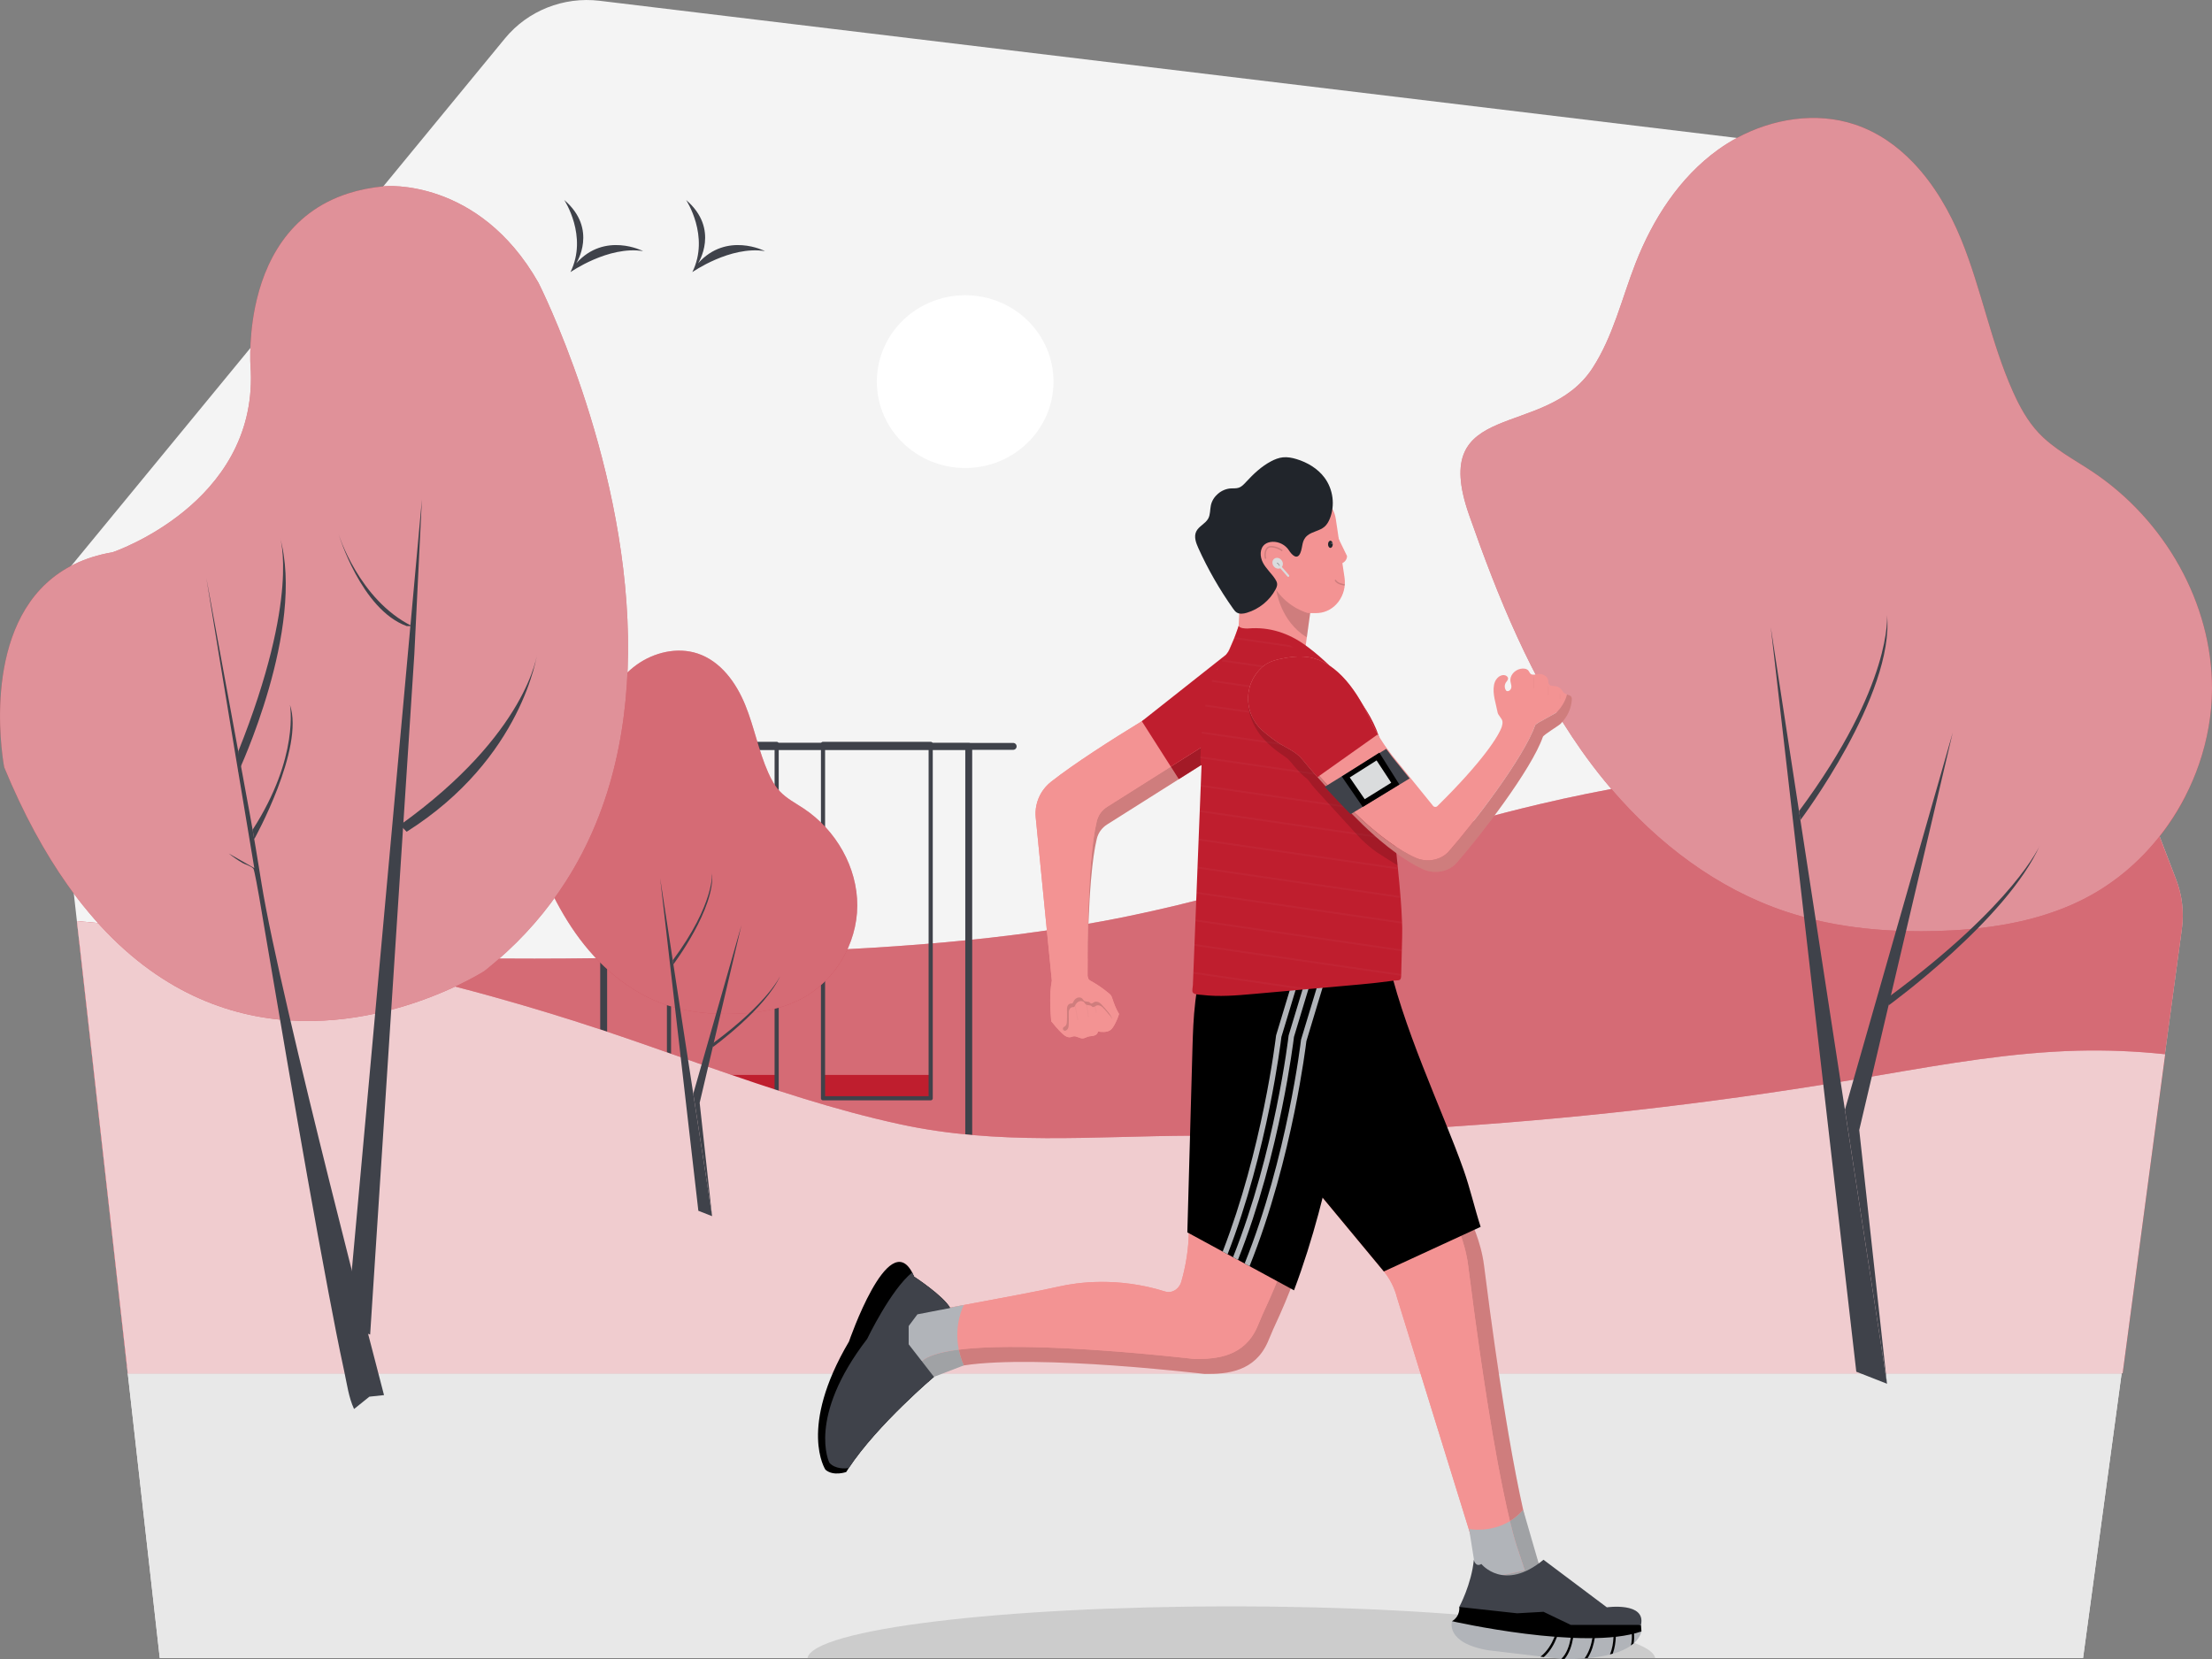 <svg class="gridItem__media" version="1.1" id="Layer_1" xmlns="http://www.w3.org/2000/svg" x="0px" y="0px" width="1600" height="1200" viewBox="0 0 1600 1200" style="baseline-shift: 0px; clip-rule: nonzero; color: rgb(61, 61, 61); color-interpolation: srgb; color-interpolation-filters: linearrgb; color-rendering: auto; cursor: auto; direction: ltr; display: block; fill: none; fill-opacity: 1; fill-rule: nonzero; font: 400 16px / 18.4px Lato, sans-serif; image-rendering: auto; letter-spacing: normal; marker: none; overflow: hidden; paint-order: normal; pointer-events: auto; shape-rendering: auto; stroke: none; stroke-dasharray: none; stroke-dashoffset: 0px; stroke-linecap: butt; stroke-linejoin: miter; stroke-miterlimit: 4; stroke-opacity: 1; stroke-width: 1px; text-anchor: start; text-decoration: none solid rgb(61, 61, 61); text-rendering: auto; visibility: visible; word-spacing: 0px; writing-mode: horizontal-tb;" fill="none" xmlns:xlink="http://www.w3.org/1999/xlink">     
<rect x="0" y="0" width="1600" height="1200" fill="#808080" stroke="none"/>     
<g clip-path="url(#clip0)" style="baseline-shift: 0px; clip-path: url(&quot;#clip0&quot;); paint-order: normal; text-decoration: none solid rgb(61, 61, 61);">
<g opacity="0.15" style="baseline-shift: 0px; opacity: 0.15; paint-order: normal; text-decoration: none solid rgb(61, 61, 61);">
<path opacity="0.15" d="M542.727 659.271L542.447 659.351L542.227 659.421L542.357 658.391C542.487 658.681 542.607 658.991 542.727 659.271Z" fill="black" style="baseline-shift: 0px; fill: rgb(0, 0, 0); opacity: 0.15; paint-order: normal; text-decoration: none solid rgb(61, 61, 61);"></path>
</g>
<path d="M1578.19 671.93L1566.13 760.98L1565.92 762.55L1535.36 987.98L1534.63 993.38L1507.43 1194.17L1506.73 1199.33H115.558L114.978 1194.17L92.398 993.38L91.788 987.98L57.228 680.45L56.788 676.48L55.628 666.23V666.22L53.388 646.35L33.168 466.45C32.448 460.11 32.588 453.76 33.518 447.57C35.468 434.57 40.918 422.21 49.468 411.81L51.598 409.22C51.598 409.22 51.598 409.21 51.608 409.21L181.108 251.73L184.588 247.49L251.998 165.52L277.258 134.81L365.298 27.73C381.778 7.7 407.668 -2.57 433.738 0.57L1256.36 99.78L1328.54 108.49C1351.7 111.28 1371.96 124.28 1383.9 143.3C1386.45 147.32 1388.61 151.63 1390.35 156.15L1548.44 569.28L1562.09 604.96L1568.56 621.86L1574.04 636.17C1578.4 647.55 1579.82 659.85 1578.19 671.93Z" fill="#F4F4F4" style="baseline-shift: 0px; fill: rgb(244, 244, 244); paint-order: normal; text-decoration: none solid rgb(61, 61, 61);"></path>
<path d="M1534.64 993.38L1507.44 1194.16L1506.73 1199.32H115.57L114.99 1194.16L92.41 993.38H1534.64Z" fill="#E8E8E8" style="baseline-shift: 0px; fill: rgb(232, 232, 232); paint-order: normal; text-decoration: none solid rgb(61, 61, 61);"></path>
<path d="M1197.27 1199.32H584.066C588.136 1178.59 723.846 1161.93 890.666 1161.93C1057.49 1161.93 1193.19 1178.58 1197.27 1199.32Z" fill="#CCCCCC" style="baseline-shift: 0px; fill: rgb(204, 204, 204); paint-order: normal; text-decoration: none solid rgb(61, 61, 61);"></path>
<path d="M1574.03 636.151C1578.4 647.561 1579.83 659.851 1578.2 671.931L1566.14 760.981L1565.93 762.551L1535.37 987.981H91.797L57.227 680.451C58.167 680.501 59.107 680.561 60.057 680.631C61.847 680.741 63.677 680.871 65.497 680.991C72.037 681.451 78.577 681.891 85.137 682.331C119.907 684.651 154.837 686.701 189.837 688.391C191.067 688.441 192.307 688.511 193.547 688.571C193.767 688.581 193.987 688.601 194.207 688.601C195.777 688.681 197.357 688.751 198.937 688.821C207.427 689.221 215.917 689.591 224.417 689.941C224.427 689.931 224.427 689.941 224.447 689.941C225.327 689.981 226.237 690.011 227.127 690.051C243.127 690.711 259.117 691.261 275.127 691.741C275.897 691.771 276.687 691.781 277.457 691.811C280.137 691.891 282.827 691.961 285.507 692.041C286.057 692.051 286.607 692.071 287.167 692.081C311.857 692.731 336.547 693.151 361.227 693.321C369.727 693.371 378.227 693.401 386.727 693.401C401.497 693.391 416.247 693.291 430.997 693.081C448.687 692.821 466.357 692.431 484.007 691.871C484.737 691.841 485.457 691.831 486.187 691.801C487.057 691.771 487.917 691.751 488.767 691.711C489.607 691.681 490.447 691.661 491.277 691.631C504.337 691.181 517.357 690.641 530.377 690.011C530.737 690.001 531.077 689.971 531.437 689.961C534.707 689.801 537.977 689.641 541.247 689.461C565.177 688.731 589.127 687.831 613.057 686.561C659.267 684.121 705.377 680.321 751.067 673.871C759.887 672.631 768.707 671.281 777.497 669.811C790.267 667.721 802.977 665.381 815.657 662.781C839.807 657.831 863.717 651.971 887.497 645.571C911.897 639.021 936.147 631.911 960.367 624.691C960.917 624.531 961.467 624.371 962.027 624.201C966.577 622.841 971.147 621.471 975.707 620.101C977.557 619.561 979.417 618.991 981.267 618.441C986.397 616.901 991.547 615.361 996.697 613.821C996.997 613.741 997.307 613.641 997.607 613.551C1020.11 606.841 1042.62 600.211 1065.25 594.051H1065.26C1081.16 589.691 1097.11 585.561 1113.16 581.771C1124.7 579.041 1136.29 576.491 1147.93 574.131C1153.78 572.941 1159.63 571.791 1165.5 570.691C1206.45 563.041 1247.89 557.661 1289.5 554.721C1290.45 554.641 1291.42 554.581 1292.38 554.501H1292.42C1293.7 554.411 1294.99 554.321 1296.28 554.241C1305.66 553.631 1315.08 553.161 1324.49 552.811C1325.95 552.741 1327.42 552.691 1328.88 552.651H1328.89C1332.44 552.531 1335.97 552.421 1339.52 552.341C1340.68 552.311 1341.84 552.291 1343.01 552.271C1363.97 551.841 1384.95 552.051 1405.87 552.921C1406.26 552.921 1406.64 552.951 1407.03 552.961C1454.56 554.971 1501.86 560.341 1548.41 569.311C1559.19 571.381 1569.93 573.661 1580.61 576.111C1577.05 583.061 1573.01 589.801 1568.53 596.241C1566.46 599.221 1564.31 602.141 1562.06 604.991L1568.53 621.891L1574.03 636.151Z" class="change-color-in-svg" fill="#4D61FC" style="fill: rgb(191, 30, 46); baseline-shift: 0px; paint-order: normal; text-decoration: none solid rgb(61, 61, 61);"></path>
<path opacity="0.34" d="M1574.03 636.151C1578.4 647.561 1579.83 659.851 1578.2 671.931L1566.14 760.981L1565.93 762.551L1535.37 987.981H91.797L57.227 680.451C58.167 680.501 59.107 680.561 60.057 680.631C61.847 680.741 63.677 680.871 65.497 680.991C72.037 681.451 78.577 681.891 85.137 682.331C119.907 684.651 154.837 686.701 189.837 688.391C191.067 688.441 192.307 688.511 193.547 688.571C193.767 688.581 193.987 688.601 194.207 688.601C195.777 688.681 197.357 688.751 198.937 688.821C207.427 689.221 215.917 689.591 224.417 689.941C224.427 689.931 224.427 689.941 224.447 689.941C225.327 689.981 226.237 690.011 227.127 690.051C243.127 690.711 259.117 691.261 275.127 691.741C275.897 691.771 276.687 691.781 277.457 691.811C280.137 691.891 282.827 691.961 285.507 692.041C286.057 692.051 286.607 692.071 287.167 692.081C311.857 692.731 336.547 693.151 361.227 693.321C369.727 693.371 378.227 693.401 386.727 693.401C401.497 693.391 416.247 693.291 430.997 693.081C448.687 692.821 466.357 692.431 484.007 691.871C484.737 691.841 485.457 691.831 486.187 691.801C487.057 691.771 487.917 691.751 488.767 691.711C489.607 691.681 490.447 691.661 491.277 691.631C504.337 691.181 517.357 690.641 530.377 690.011C530.737 690.001 531.077 689.971 531.437 689.961C534.707 689.801 537.977 689.641 541.247 689.461C565.177 688.731 589.127 687.831 613.057 686.561C659.267 684.121 705.377 680.321 751.067 673.871C759.887 672.631 768.707 671.281 777.497 669.811C790.267 667.721 802.977 665.381 815.657 662.781C839.807 657.831 863.717 651.971 887.497 645.571C911.897 639.021 936.147 631.911 960.367 624.691C960.917 624.531 961.467 624.371 962.027 624.201C966.577 622.841 971.147 621.471 975.707 620.101C977.557 619.561 979.417 618.991 981.267 618.441C986.397 616.901 991.547 615.361 996.697 613.821C996.997 613.741 997.307 613.641 997.607 613.551C1020.11 606.841 1042.62 600.211 1065.25 594.051H1065.26C1081.16 589.691 1097.11 585.561 1113.16 581.771C1124.7 579.041 1136.29 576.491 1147.93 574.131C1153.78 572.941 1159.63 571.791 1165.5 570.691C1206.45 563.041 1247.89 557.661 1289.5 554.721C1290.45 554.641 1291.42 554.581 1292.38 554.501H1292.42C1293.7 554.411 1294.99 554.321 1296.28 554.241C1305.66 553.631 1315.08 553.161 1324.49 552.811C1325.95 552.741 1327.42 552.691 1328.88 552.651H1328.89C1332.44 552.531 1335.97 552.421 1339.52 552.341C1340.68 552.311 1341.84 552.291 1343.01 552.271C1363.97 551.841 1384.95 552.051 1405.87 552.921C1406.26 552.921 1406.64 552.951 1407.03 552.961C1454.56 554.971 1501.86 560.341 1548.41 569.311C1559.19 571.381 1569.93 573.661 1580.61 576.111C1577.05 583.061 1573.01 589.801 1568.53 596.241C1566.46 599.221 1564.31 602.141 1562.06 604.991L1568.53 621.891L1574.03 636.151Z" fill="white" style="baseline-shift: 0px; fill: rgb(255, 255, 255); opacity: 0.34; paint-order: normal; text-decoration: none solid rgb(61, 61, 61);"></path>
<path d="M561.778 777.53H483.898V794.41H561.778V777.53Z" class="change-color-in-svg" fill="#4D61FC" style="fill: rgb(191, 30, 46); baseline-shift: 0px; paint-order: normal; text-decoration: none solid rgb(61, 61, 61);"></path>
<path d="M561.778 538.061H483.898V794.411H561.778V538.061Z" stroke="#3F424A" stroke-width="3" stroke-miterlimit="10" stroke-linecap="round" stroke-linejoin="round" style="baseline-shift: 0px; paint-order: normal; stroke: rgb(63, 66, 74); stroke-linecap: round; stroke-linejoin: round; stroke-miterlimit: 10; stroke-width: 3px; text-decoration: none solid rgb(61, 61, 61);"></path>
<path d="M673.189 777.53H595.309V794.41H673.189V777.53Z" class="change-color-in-svg" fill="#4D61FC" style="fill: rgb(191, 30, 46); baseline-shift: 0px; paint-order: normal; text-decoration: none solid rgb(61, 61, 61);"></path>
<path d="M673.189 538.061H595.309V794.411H673.189V538.061Z" stroke="#3F424A" stroke-width="3" stroke-miterlimit="10" stroke-linecap="round" stroke-linejoin="round" style="baseline-shift: 0px; paint-order: normal; stroke: rgb(63, 66, 74); stroke-linecap: round; stroke-linejoin: round; stroke-miterlimit: 10; stroke-width: 3px; text-decoration: none solid rgb(61, 61, 61);"></path>
<path d="M700.718 539.87H436.648V829.09H700.718V539.87Z" stroke="#3F424A" stroke-width="5" stroke-miterlimit="10" stroke-linecap="round" stroke-linejoin="round" style="baseline-shift: 0px; paint-order: normal; stroke: rgb(63, 66, 74); stroke-linecap: round; stroke-linejoin: round; stroke-miterlimit: 10; stroke-width: 5px; text-decoration: none solid rgb(61, 61, 61);"></path>
<path d="M732.849 539.87H381.109" stroke="#3F424A" stroke-width="5" stroke-miterlimit="10" stroke-linecap="round" stroke-linejoin="round" style="baseline-shift: 0px; paint-order: normal; stroke: rgb(63, 66, 74); stroke-linecap: round; stroke-linejoin: round; stroke-miterlimit: 10; stroke-width: 5px; text-decoration: none solid rgb(61, 61, 61);"></path>
<path d="M1566.13 762.57L1535.37 993.38H92.399L91.789 987.98L57.229 680.451L56.789 676.48L55.629 666.23C60.699 666.68 65.759 667.151 70.829 667.651C110.379 671.521 149.789 676.8 188.949 683.48C190.179 683.68 191.389 683.88 192.619 684.11C192.909 684.16 193.189 684.2 193.479 684.26C195.039 684.53 196.599 684.801 198.159 685.081C206.919 686.611 215.669 688.23 224.419 689.91C224.429 689.9 224.429 689.91 224.449 689.91C225.349 690.07 226.229 690.25 227.129 690.42C242.919 693.5 258.669 696.791 274.359 700.331C275.129 700.511 275.919 700.68 276.689 700.86C279.399 701.45 282.109 702.071 284.809 702.711C285.379 702.831 285.929 702.97 286.489 703.1C300.789 706.41 315.039 709.92 329.259 713.62C338.339 715.97 347.409 718.41 356.459 720.92C357.359 721.18 358.249 721.42 359.149 721.68C384.349 728.74 409.389 736.38 434.229 744.61C453.589 751.04 472.889 757.801 492.179 764.591C493.919 765.211 495.669 765.82 497.409 766.44H497.419C500.929 767.67 504.429 768.901 507.949 770.151C509.499 770.681 511.059 771.221 512.599 771.771C558.119 787.671 603.869 802.981 651.029 813.201C722.219 828.631 790.339 821.78 862.079 821.47H862.089C862.549 821.46 862.989 821.461 863.439 821.461C889.719 821.381 915.979 820.951 942.249 820.151C945.689 820.041 949.119 819.93 952.559 819.81C972.789 819.14 993.039 818.241 1013.26 817.151C1114.56 811.661 1215.57 800.93 1315.74 785.01C1316.78 784.85 1317.82 784.69 1318.86 784.51C1321.66 784.06 1324.45 783.611 1327.24 783.151C1328.62 782.931 1330 782.7 1331.38 782.49C1334.26 782.02 1337.14 781.55 1340.01 781.06C1340.24 781.02 1340.48 780.98 1340.71 780.94C1343.47 780.48 1346.22 780.02 1348.98 779.54C1350.64 779.26 1352.31 778.971 1353.96 778.701C1356.21 778.311 1358.45 777.93 1360.7 777.55C1407.83 769.46 1455.03 761.26 1502.78 759.99C1523.88 759.44 1544.98 760.33 1565.93 762.54C1565.99 762.56 1566.06 762.56 1566.13 762.57Z" class="change-color-in-svg" fill="#4D61FC" style="fill: rgb(191, 30, 46); baseline-shift: 0px; paint-order: normal; text-decoration: none solid rgb(61, 61, 61);"></path>
<path opacity="0.77" d="M1566.13 762.57L1535.37 993.38H92.399L91.789 987.98L57.229 680.451L56.789 676.48L55.629 666.23C60.699 666.68 65.759 667.151 70.829 667.651C110.379 671.521 149.789 676.8 188.949 683.48C190.179 683.68 191.389 683.88 192.619 684.11C192.909 684.16 193.189 684.2 193.479 684.26C195.039 684.53 196.599 684.801 198.159 685.081C206.919 686.611 215.669 688.23 224.419 689.91C224.429 689.9 224.429 689.91 224.449 689.91C225.349 690.07 226.229 690.25 227.129 690.42C242.919 693.5 258.669 696.791 274.359 700.331C275.129 700.511 275.919 700.68 276.689 700.86C279.399 701.45 282.109 702.071 284.809 702.711C285.379 702.831 285.929 702.97 286.489 703.1C300.789 706.41 315.039 709.92 329.259 713.62C338.339 715.97 347.409 718.41 356.459 720.92C357.359 721.18 358.249 721.42 359.149 721.68C384.349 728.74 409.389 736.38 434.229 744.61C453.589 751.04 472.889 757.801 492.179 764.591C493.919 765.211 495.669 765.82 497.409 766.44H497.419C500.929 767.67 504.429 768.901 507.949 770.151C509.499 770.681 511.059 771.221 512.599 771.771C558.119 787.671 603.869 802.981 651.029 813.201C722.219 828.631 790.339 821.78 862.079 821.47H862.089C862.549 821.46 862.989 821.461 863.439 821.461C889.719 821.381 915.979 820.951 942.249 820.151C945.689 820.041 949.119 819.93 952.559 819.81C972.789 819.14 993.039 818.241 1013.26 817.151C1114.56 811.661 1215.57 800.93 1315.74 785.01C1316.78 784.85 1317.82 784.69 1318.86 784.51C1321.66 784.06 1324.45 783.611 1327.24 783.151C1328.62 782.931 1330 782.7 1331.38 782.49C1334.26 782.02 1337.14 781.55 1340.01 781.06C1340.24 781.02 1340.48 780.98 1340.71 780.94C1343.47 780.48 1346.22 780.02 1348.98 779.54C1350.64 779.26 1352.31 778.971 1353.96 778.701C1356.21 778.311 1358.45 777.93 1360.7 777.55C1407.83 769.46 1455.03 761.26 1502.78 759.99C1523.88 759.44 1544.98 760.33 1565.93 762.54C1565.99 762.56 1566.06 762.56 1566.13 762.57Z" fill="white" style="baseline-shift: 0px; fill: rgb(255, 255, 255); opacity: 0.77; paint-order: normal; text-decoration: none solid rgb(61, 61, 61);"></path>
<path d="M553.327 181.63C553.327 181.63 525.637 167.32 504.937 190.47C504.937 190.47 520.967 165.81 496.277 144.66C496.277 144.66 513.587 170.78 500.777 196.84C500.767 196.84 528.257 177.61 553.327 181.63Z" fill="#3F424A" style="baseline-shift: 0px; fill: rgb(63, 66, 74); paint-order: normal; text-decoration: none solid rgb(61, 61, 61);"></path>
<path d="M465.179 181.63C465.179 181.63 437.489 167.32 416.789 190.47C416.789 190.47 432.819 165.81 408.129 144.66C408.129 144.66 425.439 170.78 412.629 196.84C412.619 196.84 440.099 177.61 465.179 181.63Z" fill="#3F424A" style="baseline-shift: 0px; fill: rgb(63, 66, 74); paint-order: normal; text-decoration: none solid rgb(61, 61, 61);"></path>
<path d="M1600 498.29C1599.93 516.8 1596.65 535.25 1590.59 552.78C1587.84 560.76 1584.5 568.55 1580.63 576.06C1577.07 583.01 1573.03 589.75 1568.55 596.19C1566.48 599.17 1564.33 602.09 1562.08 604.94C1547.37 623.59 1528.85 639.27 1507.43 650.19C1483.65 662.31 1457.35 668.59 1430.58 671.48H1430.57C1428.9 671.67 1427.22 671.84 1425.55 671.99C1417.27 672.76 1408.96 673.22 1400.69 673.45C1393.38 673.65 1386.03 673.68 1378.7 673.49H1378.69C1376.29 673.42 1373.89 673.34 1371.49 673.23C1351.91 672.38 1332.39 669.99 1313.4 665.51C1310.57 664.85 1307.76 664.13 1304.94 663.36C1300.43 662.13 1295.96 660.78 1291.51 659.3C1241.88 642.72 1199.32 610.18 1165.5 570.64C1159.34 563.46 1153.49 556.03 1147.93 548.44C1146.58 546.6 1145.25 544.76 1143.94 542.89C1107.45 491.14 1083.5 432 1062.66 372.53C1032.75 287.25 1117.91 318.71 1151.95 266.19C1166.9 243.15 1173.08 215.91 1183.04 190.42C1195.49 158.6 1214.71 128.46 1242.76 108.26C1247.08 105.16 1251.62 102.31 1256.34 99.77C1282.31 85.77 1313.62 80.75 1341.52 90.01C1357.98 95.48 1372.05 105.29 1383.88 117.64C1398.92 133.32 1410.36 153.09 1418.56 173.16C1433.19 209.01 1440.1 247.62 1455.89 283.01C1460.72 293.86 1466.46 304.49 1474.66 313.19C1485.56 324.77 1500.12 332.26 1513.43 341.12C1565.79 375.97 1600.22 436.35 1600 498.29Z" class="change-color-in-svg" fill="#4D61FC" style="fill: rgb(191, 30, 46); baseline-shift: 0px; paint-order: normal; text-decoration: none solid rgb(61, 61, 61);"></path>
<path opacity="0.51" d="M1600 498.29C1599.93 516.8 1596.65 535.25 1590.59 552.78C1587.84 560.76 1584.5 568.55 1580.63 576.06C1577.07 583.01 1573.03 589.75 1568.55 596.19C1566.48 599.17 1564.33 602.09 1562.08 604.94C1547.37 623.59 1528.85 639.27 1507.43 650.19C1483.65 662.31 1457.35 668.59 1430.58 671.48H1430.57C1428.9 671.67 1427.22 671.84 1425.55 671.99C1417.27 672.76 1408.96 673.22 1400.69 673.45C1393.38 673.65 1386.03 673.68 1378.7 673.49H1378.69C1376.29 673.42 1373.89 673.34 1371.49 673.23C1351.91 672.38 1332.39 669.99 1313.4 665.51C1310.57 664.85 1307.76 664.13 1304.94 663.36C1300.43 662.13 1295.96 660.78 1291.51 659.3C1241.88 642.72 1199.32 610.18 1165.5 570.64C1159.34 563.46 1153.49 556.03 1147.93 548.44C1146.58 546.6 1145.25 544.76 1143.94 542.89C1107.45 491.14 1083.5 432 1062.66 372.53C1032.75 287.25 1117.91 318.71 1151.95 266.19C1166.9 243.15 1173.08 215.91 1183.04 190.42C1195.49 158.6 1214.71 128.46 1242.76 108.26C1247.08 105.16 1251.62 102.31 1256.34 99.77C1282.31 85.77 1313.62 80.75 1341.52 90.01C1357.98 95.48 1372.05 105.29 1383.88 117.64C1398.92 133.32 1410.36 153.09 1418.56 173.16C1433.19 209.01 1440.1 247.62 1455.89 283.01C1460.72 293.86 1466.46 304.49 1474.66 313.19C1485.56 324.77 1500.12 332.26 1513.43 341.12C1565.79 375.97 1600.22 436.35 1600 498.29Z" fill="white" style="baseline-shift: 0px; fill: rgb(255, 255, 255); opacity: 0.51; paint-order: normal; text-decoration: none solid rgb(61, 61, 61);"></path>
<path d="M419.918 551.43C426.588 541.14 429.358 528.97 433.808 517.58C439.368 503.36 447.958 489.89 460.488 480.87C473.018 471.85 489.868 467.82 504.608 472.71C521.308 478.25 532.489 493.84 539.029 509.86C545.569 525.88 548.659 543.13 555.709 558.94C557.869 563.79 560.438 568.54 564.098 572.42C568.968 577.59 575.478 580.94 581.418 584.89C604.808 600.46 620.189 627.44 620.089 655.11C619.989 682.78 603.818 710.17 578.728 722.97C564.158 730.4 547.458 732.91 531.038 733.36C514.558 733.81 497.858 732.26 482.258 727.04C455.078 717.96 432.638 698.16 416.338 675.03C400.038 651.91 389.338 625.48 380.018 598.91C366.658 560.84 404.698 574.89 419.918 551.43Z" class="change-color-in-svg" fill="#4D61FC" style="fill: rgb(191, 30, 46); baseline-shift: 0px; paint-order: normal; text-decoration: none solid rgb(61, 61, 61);"></path>
<path opacity="0.34" d="M419.918 551.43C426.588 541.14 429.358 528.97 433.808 517.58C439.368 503.36 447.958 489.89 460.488 480.87C473.018 471.85 489.868 467.82 504.608 472.71C521.308 478.25 532.489 493.84 539.029 509.86C545.569 525.88 548.659 543.13 555.709 558.94C557.869 563.79 560.438 568.54 564.098 572.42C568.968 577.59 575.478 580.94 581.418 584.89C604.808 600.46 620.189 627.44 620.089 655.11C619.989 682.78 603.818 710.17 578.728 722.97C564.158 730.4 547.458 732.91 531.038 733.36C514.558 733.81 497.858 732.26 482.258 727.04C455.078 717.96 432.638 698.16 416.338 675.03C400.038 651.91 389.338 625.48 380.018 598.91C366.658 560.84 404.698 574.89 419.918 551.43Z" fill="white" style="baseline-shift: 0px; fill: rgb(255, 255, 255); opacity: 0.34; paint-order: normal; text-decoration: none solid rgb(61, 61, 61);"></path>
<path d="M477.488 635.16L505.138 875.79L515.068 879.68L477.488 635.16Z" fill="#3F424A" style="baseline-shift: 0px; fill: rgb(63, 66, 74); paint-order: normal; text-decoration: none solid rgb(61, 61, 61);"></path>
<path d="M536.307 669.21L501.457 791.13L502.627 798.76L515.067 879.68L506.087 797.69L536.307 669.21Z" fill="#3F424A" style="baseline-shift: 0px; fill: rgb(63, 66, 74); paint-order: normal; text-decoration: none solid rgb(61, 61, 61);"></path>
<path d="M487.079 697.53C487.079 697.53 517.589 656.93 515.069 631.21C515.069 631.21 517.109 653.54 486.629 694.62L487.079 697.53Z" fill="#3F424A" style="baseline-shift: 0px; fill: rgb(63, 66, 74); paint-order: normal; text-decoration: none solid rgb(61, 61, 61);"></path>
<path d="M515.559 757.42C515.559 757.42 553.909 729.59 564.529 705.54C564.529 705.54 556.439 724.55 515.559 754.72V757.42Z" fill="#3F424A" style="baseline-shift: 0px; fill: rgb(63, 66, 74); paint-order: normal; text-decoration: none solid rgb(61, 61, 61);"></path>
<path d="M1280.83 453.6L1342.71 992.2L1364.93 1000.91L1280.83 453.6Z" fill="#3F424A" style="baseline-shift: 0px; fill: rgb(63, 66, 74); paint-order: normal; text-decoration: none solid rgb(61, 61, 61);"></path>
<path d="M1412.48 529.8L1334.48 802.71L1337.1 819.79L1364.93 1000.91L1344.84 817.4L1412.48 529.8Z" fill="#3F424A" style="baseline-shift: 0px; fill: rgb(63, 66, 74); paint-order: normal; text-decoration: none solid rgb(61, 61, 61);"></path>
<path d="M1302.28 593.21C1302.28 593.21 1370.57 502.34 1364.93 444.76C1364.93 444.76 1369.49 494.73 1301.28 586.69L1302.28 593.21Z" fill="#3F424A" style="baseline-shift: 0px; fill: rgb(63, 66, 74); paint-order: normal; text-decoration: none solid rgb(61, 61, 61);"></path>
<path d="M1366.04 727.25C1366.04 727.25 1451.88 664.96 1475.65 611.12C1475.65 611.12 1457.54 653.68 1366.04 721.21V727.25Z" fill="#3F424A" style="baseline-shift: 0px; fill: rgb(63, 66, 74); paint-order: normal; text-decoration: none solid rgb(61, 61, 61);"></path>
<path d="M408.938 638.091C402.398 648.281 395.008 658.191 386.718 667.731C378.448 677.251 369.288 686.401 359.148 695.121C356.318 697.581 353.408 699.981 350.428 702.351C350.428 702.351 323.388 719.741 283.008 730.401C279.238 731.401 275.348 732.341 271.358 733.191C252.818 737.171 232.028 739.481 210.078 738.131C207.578 737.981 205.078 737.781 202.558 737.521C156.148 732.921 105.248 711.391 60.058 654.971H60.048C58.958 653.611 57.878 652.231 56.788 650.831C54.098 647.351 51.438 643.731 48.788 639.991C32.458 616.941 17.048 588.901 3.038 554.981C3.038 554.981 -14.182 466.091 33.528 421.911C45.208 411.101 60.768 402.961 81.418 399.461C81.418 399.461 185.108 364.681 181.418 268.721C181.418 268.721 179.318 247.461 184.588 221.831C190.918 191.041 207.908 153.951 251.998 139.861C259.868 137.351 268.618 135.571 278.308 134.691C278.308 134.691 346.098 128.261 389.468 204.491C389.468 204.491 451.848 327.081 454.228 460.431C455.278 520.911 444.008 583.631 408.938 638.091Z" class="change-color-in-svg" fill="#4D61FC" style="fill: rgb(191, 30, 46); baseline-shift: 0px; paint-order: normal; text-decoration: none solid rgb(61, 61, 61);"></path>
<path opacity="0.51" d="M408.938 638.091C402.398 648.281 395.008 658.191 386.718 667.731C378.448 677.251 369.288 686.401 359.148 695.121C356.318 697.581 353.408 699.981 350.428 702.351C350.428 702.351 323.388 719.741 283.008 730.401C279.238 731.401 275.348 732.341 271.358 733.191C252.818 737.171 232.028 739.481 210.078 738.131C207.578 737.981 205.078 737.781 202.558 737.521C156.148 732.921 105.248 711.391 60.058 654.971H60.048C58.958 653.611 57.878 652.231 56.788 650.831C54.098 647.351 51.438 643.731 48.788 639.991C32.458 616.941 17.048 588.901 3.038 554.981C3.038 554.981 -14.182 466.091 33.528 421.911C45.208 411.101 60.768 402.961 81.418 399.461C81.418 399.461 185.108 364.681 181.418 268.721C181.418 268.721 179.318 247.461 184.588 221.831C190.918 191.041 207.908 153.951 251.998 139.861C259.868 137.351 268.618 135.571 278.308 134.691C278.308 134.691 346.098 128.261 389.468 204.491C389.468 204.491 451.848 327.081 454.228 460.431C455.278 520.911 444.008 583.631 408.938 638.091Z" fill="white" style="baseline-shift: 0px; fill: rgb(255, 255, 255); opacity: 0.51; paint-order: normal; text-decoration: none solid rgb(61, 61, 61);"></path>
<path d="M165.518 617.39C168.598 619.87 171.868 622.13 175.298 624.14C177.428 625.39 181.738 626.49 183.308 628.36C183.968 629.15 186.788 644.77 187.548 649.27C188.858 657.04 190.168 664.82 191.488 672.59C196.818 704.12 202.198 735.64 207.638 767.16C217.318 823.22 227.098 879.27 237.668 935.17C241.248 954.1 244.878 973.03 248.978 991.86C250.908 1000.74 252.198 1010.82 256.088 1019.16L267.208 1010.25L277.768 1009.12C277.768 1009.12 202.928 724.12 189.208 639.24C186.488 622.44 183.798 605.64 180.708 588.9L149.258 418.08C149.258 418.08 164.708 513.23 183.948 627.9L165.518 617.39Z" fill="#3F424A" style="baseline-shift: 0px; fill: rgb(63, 66, 74); paint-order: normal; text-decoration: none solid rgb(61, 61, 61);"></path>
<path d="M267.739 965.321L299.699 473.191L305.169 361.271L250.789 959.341L267.739 965.321Z" fill="#3F424A" style="baseline-shift: 0px; fill: rgb(63, 66, 74); paint-order: normal; text-decoration: none solid rgb(61, 61, 61);"></path>
<path d="M294.15 452.85C261.18 440.82 244.91 386.37 244.91 386.37C244.91 386.37 259.61 433.8 297.99 452.85H294.15Z" fill="#3F424A" style="baseline-shift: 0px; fill: rgb(63, 66, 74); paint-order: normal; text-decoration: none solid rgb(61, 61, 61);"></path>
<path d="M294.147 601.63C378.347 548.45 388.617 472.48 388.617 472.48C388.617 472.48 381.927 530.44 289.367 596.77L294.147 601.63Z" fill="#3F424A" style="baseline-shift: 0px; fill: rgb(63, 66, 74); paint-order: normal; text-decoration: none solid rgb(61, 61, 61);"></path>
<path d="M172.359 558.411C172.359 558.411 221.109 454.891 202.459 388.391C202.459 388.391 217.219 431.331 172.359 543.491V558.411Z" fill="#3F424A" style="baseline-shift: 0px; fill: rgb(63, 66, 74); paint-order: normal; text-decoration: none solid rgb(61, 61, 61);"></path>
<path d="M183.908 606.97C183.908 606.97 220.428 541.27 209.718 509.84C209.718 509.84 216.778 547.29 182.738 600.16L183.908 606.97Z" fill="#3F424A" style="baseline-shift: 0px; fill: rgb(63, 66, 74); paint-order: normal; text-decoration: none solid rgb(61, 61, 61);"></path>
<path d="M698.14 338.53C733.425 338.53 762.03 310.552 762.03 276.04C762.03 241.528 733.425 213.55 698.14 213.55C662.855 213.55 634.25 241.528 634.25 276.04C634.25 310.552 662.855 338.53 698.14 338.53Z" fill="white" style="baseline-shift: 0px; fill: rgb(255, 255, 255); paint-order: normal; text-decoration: none solid rgb(61, 61, 61);"></path>
<path d="M880.509 530.881C880.459 531.141 880.399 531.381 880.349 531.631C878.979 538.551 876.819 545.301 873.919 551.761C873.579 552.531 873.199 553.241 872.839 553.911C872.009 555.531 871.319 556.991 871.539 558.731C870.469 556.421 870.009 555.421 869.119 553.591C869.069 553.511 869.029 553.421 868.989 553.351L867.869 554.011L852.969 563.421L800.759 596.391C797.019 598.751 794.379 602.451 793.349 606.691C786.229 636.221 786.669 705.881 786.669 705.881C786.999 707.301 787.129 708.481 788.439 709.211C793.299 711.861 797.889 715.001 802.109 718.541C802.659 719.001 803.199 719.471 803.609 720.051C804.099 720.771 804.359 721.611 804.619 722.421C805.889 726.261 807.329 730.001 809.429 733.471C808.559 736.271 807.389 738.971 805.959 741.541C805.949 741.571 805.929 741.601 805.909 741.631C805.149 743.001 804.259 744.351 802.969 745.211C800.559 746.801 796.909 746.611 794.059 746.111C794.189 747.571 792.739 748.731 791.309 749.131C789.859 749.531 788.309 749.441 786.869 749.891C785.669 750.261 784.559 751.001 783.309 751.111C780.919 751.321 778.709 749.191 776.349 749.641C775.729 749.761 775.149 750.071 774.539 750.211C773.049 750.571 771.629 750.031 770.349 749.191C769.559 748.661 768.819 748.021 768.139 747.371C765.289 744.681 762.819 741.721 760.369 738.671C759.619 728.931 759.069 718.911 760.819 709.271L749.179 591.361C748.189 581.441 752.369 571.691 760.319 565.451C777.399 552.051 804.039 535.051 825.929 521.681H825.939C846.709 509.001 863.189 499.561 863.189 499.561C870.819 492.571 873.709 490.981 879.019 487.511V487.521C878.939 488.401 879.199 489.211 879.529 490.471C879.579 490.621 879.619 490.791 879.659 490.961C879.739 491.281 879.819 491.601 879.869 491.931C880.039 492.571 880.169 493.211 880.299 493.851C880.499 494.821 880.679 495.801 880.849 496.761C881.019 497.741 881.169 498.711 881.299 499.691C881.429 500.671 881.549 501.651 881.659 502.631C881.729 503.151 881.779 503.671 881.829 504.191C882.649 513.081 882.199 522.091 880.509 530.881Z" fill="#F39393" style="baseline-shift: 0px; fill: rgb(243, 147, 147); paint-order: normal; text-decoration: none solid rgb(61, 61, 61);"></path>
<path opacity="0.15" d="M852.959 563.41L800.749 596.38C796.999 598.74 794.369 602.43 793.339 606.68C788.109 628.46 786.959 672.07 786.729 693.45C786.719 693.35 786.689 693.25 786.669 693.15C786.669 693.15 786.239 623.49 793.339 593.96C794.369 589.73 796.999 586.02 800.749 583.66L846.879 554.53L849.109 558.02L852.269 562.98L852.579 563.45L852.959 563.41Z" fill="black" style="baseline-shift: 0px; fill: rgb(0, 0, 0); opacity: 0.15; paint-order: normal; text-decoration: none solid rgb(61, 61, 61);"></path>
<path d="M881.996 506.441C881.736 510.371 881.246 514.291 880.506 518.161C880.456 518.421 880.406 518.671 880.356 518.911C878.976 525.841 876.826 532.591 873.926 539.041C873.586 539.811 873.196 540.531 872.846 541.201C872.016 542.821 871.326 544.271 871.546 546.021C870.476 543.711 870.016 542.711 869.126 540.881C869.076 540.811 869.036 540.711 868.996 540.631L867.876 541.291L852.966 550.701L800.756 583.661C797.006 586.021 794.376 589.731 793.346 593.961C786.236 623.491 786.676 693.151 786.676 693.151C786.706 693.251 786.726 693.351 786.736 693.451C786.646 701.061 786.676 705.871 786.676 705.871C787.006 707.291 787.136 708.481 788.436 709.201C793.296 711.851 797.896 714.981 802.106 718.521C802.656 718.981 803.206 719.461 803.616 720.031C804.096 720.751 804.366 721.591 804.626 722.401C805.216 724.201 805.846 725.961 806.566 727.691C807.386 729.661 808.326 731.601 809.436 733.441C808.566 736.241 807.396 738.941 805.976 741.501C805.946 741.531 805.936 741.571 805.916 741.601C805.146 742.961 804.266 744.321 802.976 745.181C800.566 746.771 796.916 746.581 794.066 746.081C794.196 747.541 792.756 748.701 791.306 749.101C789.866 749.501 788.306 749.401 786.866 749.861C785.666 750.231 784.566 750.961 783.306 751.081C780.936 751.281 778.716 749.161 776.356 749.611C775.746 749.721 775.156 750.031 774.556 750.171C773.066 750.531 771.646 750.001 770.356 749.161C769.566 748.621 768.836 747.991 768.146 747.341C765.296 744.641 762.826 741.701 760.376 738.641C759.836 731.691 759.396 724.591 759.836 717.581C760.006 714.771 760.316 711.991 760.816 709.241L760.076 701.801L749.176 591.321C748.886 588.451 749.036 585.581 749.596 582.821C750.926 576.041 754.676 569.841 760.306 565.421C777.396 552.021 804.036 535.021 825.926 521.651H825.936C846.696 508.971 863.186 499.531 863.186 499.531C870.816 492.541 873.706 490.941 879.006 487.471V487.481C878.926 488.371 879.196 489.181 879.526 490.441C879.576 490.591 879.616 490.761 879.656 490.931C879.736 491.251 879.806 491.581 879.876 491.891C880.046 492.541 880.166 493.181 880.306 493.811C880.496 494.781 880.686 495.761 880.856 496.731C881.026 497.701 881.176 498.681 881.306 499.651C881.436 500.641 881.566 501.611 881.666 502.601C881.726 503.111 881.776 503.641 881.836 504.161C881.886 504.931 881.946 505.701 881.996 506.441Z" fill="#F39393" style="baseline-shift: 0px; fill: rgb(243, 147, 147); paint-order: normal; text-decoration: none solid rgb(61, 61, 61);"></path>
<path d="M917.026 443.47H951.996C952.486 443.47 952.966 443.45 953.446 443.42C965.726 442.59 974.426 430.46 972.536 417.78L966.206 375.29C964.626 364.69 955.426 356.91 944.706 357.11L917.016 357.64V443.47H917.026Z" fill="#F39393" style="baseline-shift: 0px; fill: rgb(243, 147, 147); paint-order: normal; text-decoration: none solid rgb(61, 61, 61);"></path>
<path d="M948.188 439.801L947.678 443.471V443.511L945.258 460.981L944.048 469.711L895.508 461.831L898.178 406.141L948.188 439.801Z" fill="#F39393" style="baseline-shift: 0px; fill: rgb(243, 147, 147); paint-order: normal; text-decoration: none solid rgb(61, 61, 61);"></path>
<path opacity="0.15" d="M947.678 443.471V443.511L945.268 460.991C926.178 449.601 923.168 426.811 923.168 426.811C932.248 439.871 945.858 443.421 945.858 443.421L947.678 443.471Z" fill="black" style="baseline-shift: 0px; fill: rgb(0, 0, 0); opacity: 0.15; paint-order: normal; text-decoration: none solid rgb(61, 61, 61);"></path>
<path d="M1114.42 1135.86L1068.94 1145.71L1068.79 1143.25L1067.53 1122.63L1010.5 938.6C1008.7 931.55 1005.43 925.06 1000.98 919.69L934.789 839.9L972.869 714.3L975.169 706.74C1015.09 730.9 1063.39 881.97 1063.39 881.97C1063.39 881.97 1071.23 897.78 1073.42 915.18C1094.67 1083.67 1109.37 1120.57 1109.37 1120.57L1114.42 1135.86Z" fill="#F39393" style="baseline-shift: 0px; fill: rgb(243, 147, 147); paint-order: normal; text-decoration: none solid rgb(61, 61, 61);"></path>
<path opacity="0.15" d="M1101.79 1092.26L1101.74 1092.1C1098.75 1095.58 1095.5 1098.24 1092.17 1100.28C1086.01 1074.77 1075.25 1020.86 1061.93 915.19C1059.74 897.79 1051.9 881.98 1051.9 881.98C1051.9 881.98 1010.64 752.95 972.867 714.31L975.167 706.75C1015.09 730.91 1063.39 881.98 1063.39 881.98C1063.39 881.98 1071.23 897.79 1073.42 915.19C1085.48 1010.87 1095.43 1064.13 1101.79 1092.26Z" fill="black" style="baseline-shift: 0px; fill: rgb(0, 0, 0); opacity: 0.15; paint-order: normal; text-decoration: none solid rgb(61, 61, 61);"></path>
<path d="M1102.94 1135.86L1068.79 1143.25L1067.53 1122.63L1010.5 938.601C1008.7 931.551 1005.43 925.061 1000.98 919.691L934.789 839.901L972.869 714.301C1010.64 752.941 1051.9 881.971 1051.9 881.971C1051.9 881.971 1059.74 897.781 1061.93 915.181C1083.18 1083.67 1097.88 1120.57 1097.88 1120.57L1102.94 1135.86Z" fill="#F39393" style="baseline-shift: 0px; fill: rgb(243, 147, 147); paint-order: normal; text-decoration: none solid rgb(61, 61, 61);"></path>
<path d="M1070.98 887.41L1000.98 919.68L934.777 839.88L1002.88 688.49C1013.52 741.6 1043.38 802.91 1058.67 846.23C1063.43 859.71 1066.58 873.81 1070.98 887.41Z" fill="black" style="baseline-shift: 0px; fill: rgb(0, 0, 0); paint-order: normal; text-decoration: none solid rgb(61, 61, 61);"></path>
<path d="M991.438 712.73L972.948 773.8C972.948 773.8 961.538 874.7 922.508 958.02C919.688 964.03 919.638 964.86 916.918 970.93C907.518 991.88 888.258 994.03 871.328 993.81C871.328 993.81 751.058 979.39 697.118 987.64C686.378 989.29 678.258 991.84 674.258 995.56C672.968 996.78 672.098 998.1 671.718 999.57L666.668 993.63L658.418 983.93L655.668 980.7L651.528 975.83L649.738 956.14L658.708 944.02L680.988 946.97L697.158 943.94L737.588 936.36C745.548 934.86 758.558 932.25 766.458 930.47C778.738 927.7 808.128 923.33 842.678 934.15C847.658 935.72 852.868 932.58 854.468 927.04C856.128 921.31 857.418 915.47 858.338 909.55C859.248 903.63 859.788 897.64 859.918 891.61C860.448 869.74 862.158 831.18 867.848 799.35C870.578 784.01 870.348 768.27 867.628 752.94C864.548 735.62 864.518 710 881.428 685.19L956.308 701.7L960.218 702.56L991.438 712.73Z" fill="#F39393" style="baseline-shift: 0px; fill: rgb(243, 147, 147); paint-order: normal; text-decoration: none solid rgb(61, 61, 61);"></path>
<path opacity="0.15" d="M666.668 993.641L674.248 995.561C672.958 996.781 672.088 998.111 671.708 999.571L666.668 993.641Z" fill="black" style="baseline-shift: 0px; fill: rgb(0, 0, 0); opacity: 0.15; paint-order: normal; text-decoration: none solid rgb(61, 61, 61);"></path>
<path opacity="0.15" d="M991.436 712.73L972.946 773.8C972.946 773.8 961.536 874.7 922.506 958.03C919.686 964.03 919.636 964.87 916.916 970.94C907.526 991.9 888.256 994.04 871.316 993.82C871.316 993.82 751.056 979.4 697.116 987.65L697.156 987.62C695.416 983.69 694.246 979.87 693.516 976.24C749.156 969.24 863.686 982.98 863.686 982.98C880.616 983.19 899.886 981.05 909.286 960.09C912.006 954.02 912.056 953.2 914.876 947.18C953.916 863.86 965.316 762.96 965.316 762.96L981.506 709.49L991.436 712.73Z" fill="black" style="baseline-shift: 0px; fill: rgb(0, 0, 0); opacity: 0.15; paint-order: normal; text-decoration: none solid rgb(61, 61, 61);"></path>
<path d="M981.508 709.5L965.318 762.97C965.318 762.97 953.908 863.87 914.878 947.19C912.058 953.21 912.008 954.03 909.288 960.1C899.898 981.06 880.628 983.2 863.688 982.99C863.688 982.99 743.418 968.56 689.488 976.81C678.748 978.46 670.628 981 666.618 984.74C665.328 985.95 664.458 987.27 664.078 988.75L659.028 982.81L651.338 973.76L649.738 956.16L658.708 944.04L680.988 946.99L697.158 943.97L737.588 936.38C745.548 934.88 758.558 932.27 766.468 930.49C778.748 927.72 808.138 923.35 842.678 934.17C847.668 935.74 852.878 932.6 854.478 927.06C856.138 921.34 857.428 915.49 858.348 909.57C859.268 903.65 859.798 897.65 859.928 891.63C860.448 869.75 862.178 831.2 867.868 799.37C870.598 784.02 870.368 768.28 867.638 752.95C864.558 735.64 864.538 710.02 881.428 685.2L956.308 701.71L960.228 702.57L981.508 709.5Z" fill="#F39393" style="baseline-shift: 0px; fill: rgb(243, 147, 147); paint-order: normal; text-decoration: none solid rgb(61, 61, 61);"></path>
<path d="M994.216 710.96L972.946 781.24C972.946 781.24 964.246 858.3 935.986 933.33L903.826 915.86L900.266 913.93L895.426 911.3L891.866 909.37L887.936 907.23L884.386 905.3L858.836 891.42L862.596 756.24C863.186 738.58 863.706 712.72 873.636 685.19L946.946 699.83L950.886 700.62L956.286 701.7L960.206 702.56L994.216 710.96Z" fill="black" style="baseline-shift: 0px; fill: rgb(0, 0, 0); paint-order: normal; text-decoration: none solid rgb(61, 61, 61);"></path>
<path d="M956.307 701.711L953.287 711.701L951.667 717.061L947.797 729.851L941.127 751.861L941.037 752.291C940.987 752.751 938.537 773.871 932.227 804.461C925.927 835.171 915.757 875.401 900.277 913.931L903.837 915.861C919.637 876.521 929.967 835.421 936.317 804.341C942.177 775.631 944.647 755.461 944.947 753.091L952.077 729.471L955.927 716.771L960.227 702.571L956.307 701.711Z" fill="#B1B4B9" style="baseline-shift: 0px; fill: rgb(177, 180, 185); paint-order: normal; text-decoration: none solid rgb(61, 61, 61);"></path>
<path d="M947.339 698.62L947.019 699.67L946.969 699.84L944.319 708.6L941.559 717.74L938.829 726.75L932.159 748.76L932.069 749.19C932.019 749.65 929.569 770.76 923.259 801.36C917.029 831.66 907.029 871.29 891.879 909.37L895.439 911.3C910.919 872.39 921.079 831.94 927.339 801.24C933.199 772.53 935.669 752.37 935.969 750L943.099 726.38L945.809 717.46L950.909 700.63L950.939 700.53L951.259 699.48L947.339 698.62Z" fill="#B1B4B9" style="baseline-shift: 0px; fill: rgb(177, 180, 185); paint-order: normal; text-decoration: none solid rgb(61, 61, 61);"></path>
<path d="M938.248 698.62L935.238 708.61L932.608 717.3L932.278 718.38L929.738 726.76L923.078 748.77L922.988 749.2C922.928 749.66 920.478 770.77 914.178 801.37C908.168 830.6 898.648 868.5 884.398 905.31L887.948 907.24C902.548 869.59 912.208 830.88 918.268 801.24C924.108 772.53 926.588 752.37 926.878 750L934.028 726.38L936.538 718.07L936.578 717.96L942.168 699.48L938.248 698.62Z" fill="#B1B4B9" style="baseline-shift: 0px; fill: rgb(177, 180, 185); paint-order: normal; text-decoration: none solid rgb(61, 61, 61);"></path>
<path d="M657.277 972.39L675.557 995.91C675.557 995.91 634.527 1030.66 613.897 1061.92C613.287 1062.87 612.677 1063.81 612.097 1064.74C612.097 1064.74 602.787 1068.08 597.057 1063.07C597.057 1063.07 577.097 1033.07 614.087 970.39C614.087 970.39 642.447 887.73 659.807 920.42C660.297 921.35 660.777 922.37 661.257 923.48C661.257 923.48 682.347 937.25 687.287 946.11L663.597 950.71L657.267 959.17V972.39H657.277Z" fill="black" style="baseline-shift: 0px; fill: rgb(0, 0, 0); paint-order: normal; text-decoration: none solid rgb(61, 61, 61);"></path>
<path d="M697.158 987.62L697.118 987.65L675.578 995.91L674.248 995.56L666.668 993.64L658.408 983.93L655.648 980.7L651.518 975.83L651.328 973.75L659.018 982.8L664.068 988.74C664.448 987.27 665.318 985.94 666.608 984.73C670.618 981 678.728 978.45 689.478 976.8C690.778 976.6 692.128 976.41 693.508 976.24C694.248 979.87 695.418 983.69 697.158 987.62Z" fill="#A0A2A5" style="baseline-shift: 0px; fill: rgb(160, 162, 165); paint-order: normal; text-decoration: none solid rgb(61, 61, 61);"></path>
<path d="M693.516 976.241C692.136 976.411 690.786 976.601 689.486 976.801C678.746 978.451 670.626 980.991 666.616 984.731C665.326 985.941 664.456 987.261 664.076 988.741L659.026 982.801L651.336 973.751L651.526 975.831L655.656 980.701L658.416 983.931L666.676 993.641L649.746 989.311V956.151L658.716 944.031L680.996 946.981L697.166 943.961C696.856 944.501 689.816 958.081 693.516 976.241Z" fill="#B1B4B9" style="baseline-shift: 0px; fill: rgb(177, 180, 185); paint-order: normal; text-decoration: none solid rgb(61, 61, 61);"></path>
<path d="M657.277 972.39L675.557 995.91C675.557 995.91 634.527 1030.66 613.897 1061.92C611.577 1062.25 604.167 1062.85 599.897 1058.02C599.897 1058.02 583.457 1025.41 627.217 968.49C627.217 968.49 644.497 932.52 659.807 920.41C660.297 921.34 660.777 922.36 661.257 923.47C661.257 923.47 682.347 937.24 687.287 946.1L663.597 950.7L657.267 959.16V972.39H657.277Z" fill="#3F424A" style="baseline-shift: 0px; fill: rgb(63, 66, 74); paint-order: normal; text-decoration: none solid rgb(61, 61, 61);"></path>
<path d="M1187.31 1180.05C1186.41 1183.48 1184.45 1186.31 1181.77 1188.68H1181.75C1181.14 1189.24 1180.49 1189.76 1179.8 1190.24C1176.25 1192.8 1171.77 1194.7 1166.97 1196.11C1166.31 1196.3 1165.65 1196.48 1164.98 1196.67C1159.76 1198.02 1154.27 1198.84 1149.17 1199.32C1148.44 1199.39 1147.72 1199.47 1147.01 1199.51C1141.21 1199.99 1136.12 1200.03 1132.81 1199.99C1131.89 1199.99 1131.1 1199.97 1130.47 1199.93C1129.45 1199.91 1128.89 1199.87 1128.89 1199.87L1118.13 1198.61L1115.72 1198.33L1076.92 1193.76C1044.97 1188.47 1050.3 1172.65 1050.3 1172.65L1057.08 1169.7H1076.19L1121.42 1175.31L1128.08 1175.59L1128.87 1175.63L1139.58 1176.09H1139.63L1157.72 1176.87L1187.31 1180.05Z" fill="#B1B4B9" style="baseline-shift: 0px; fill: rgb(177, 180, 185); paint-order: normal; text-decoration: none solid rgb(61, 61, 61);"></path>
<path d="M1055.52 1162.35C1055.52 1162.35 1056.53 1168.86 1050.29 1172.66C1050.29 1172.66 1146.01 1194.4 1187.31 1180.05L1186.97 1175.33L1144.87 1168.03L1118.81 1158.53H1093.09L1067.38 1157.05L1055.52 1162.35Z" fill="black" style="baseline-shift: 0px; fill: rgb(0, 0, 0); paint-order: normal; text-decoration: none solid rgb(61, 61, 61);"></path>
<path d="M1114.42 1135.86L1068.94 1145.71L1068.79 1143.25L1102.94 1135.86L1097.87 1120.57C1097.87 1120.57 1095.83 1115.44 1092.17 1100.28C1095.5 1098.25 1098.75 1095.59 1101.74 1092.1L1101.79 1092.26L1114.42 1135.86Z" fill="#A0A2A5" style="baseline-shift: 0px; fill: rgb(160, 162, 165); paint-order: normal; text-decoration: none solid rgb(61, 61, 61);"></path>
<path d="M1068.79 1143.25L1068.94 1145.71L1062.65 1106.02C1062.65 1106.02 1078 1108.92 1092.17 1100.28C1095.83 1115.44 1097.87 1120.57 1097.87 1120.57L1102.94 1135.86L1068.79 1143.25Z" fill="#B1B4B9" style="baseline-shift: 0px; fill: rgb(177, 180, 185); paint-order: normal; text-decoration: none solid rgb(61, 61, 61);"></path>
<path d="M1066.07 1128.22C1066.07 1128.22 1067.15 1133.88 1071.52 1131.28C1071.52 1131.28 1087.93 1151.77 1116.45 1128.22L1162.28 1162.62C1162.28 1162.62 1190.73 1158.57 1186.97 1175.32H1136.18L1116.45 1165.86L1097.38 1166.94L1055.52 1162.35C1055.52 1162.35 1064.37 1145.95 1066.07 1128.22Z" fill="#3F424A" style="baseline-shift: 0px; fill: rgb(63, 66, 74); paint-order: normal; text-decoration: none solid rgb(61, 61, 61);"></path>
<path d="M1166.55 1196.11C1165.87 1196.3 1165.2 1196.48 1164.52 1196.67C1168.03 1188.54 1166.98 1178.46 1166.98 1178.35L1168.61 1178.13C1168.67 1178.57 1169.62 1187.83 1166.55 1196.11Z" fill="black" style="baseline-shift: 0px; fill: rgb(0, 0, 0); paint-order: normal; text-decoration: none solid rgb(61, 61, 61);"></path>
<path d="M1181.66 1188.68H1181.64C1181.01 1189.24 1180.35 1189.76 1179.65 1190.24C1180.99 1185.06 1180.1 1179.97 1180.08 1179.92L1181.7 1179.57C1181.74 1179.77 1182.45 1183.91 1181.66 1188.68Z" fill="black" style="baseline-shift: 0px; fill: rgb(0, 0, 0); paint-order: normal; text-decoration: none solid rgb(61, 61, 61);"></path>
<path d="M1148.39 1199.32C1147.65 1199.39 1146.91 1199.47 1146.18 1199.51C1152.86 1190.32 1152.49 1176.99 1152.48 1176.86L1154.13 1176.79C1154.14 1177.38 1154.49 1189.78 1148.39 1199.32Z" fill="black" style="baseline-shift: 0px; fill: rgb(0, 0, 0); paint-order: normal; text-decoration: none solid rgb(61, 61, 61);"></path>
<path d="M1138.64 1176.1C1138.64 1176.82 1138.69 1191.8 1131.68 1199.99C1130.74 1199.99 1129.93 1199.97 1129.29 1199.93C1137.04 1192.75 1136.99 1176.3 1136.99 1176.11L1138.59 1176.09H1138.64V1176.1Z" fill="black" style="baseline-shift: 0px; fill: rgb(0, 0, 0); paint-order: normal; text-decoration: none solid rgb(61, 61, 61);"></path>
<path d="M1128.5 1175.8C1128.4 1176.43 1126.22 1190.15 1116.7 1198.61L1114.24 1198.33C1124.05 1190.77 1126.64 1176.93 1126.85 1175.59C1126.87 1175.52 1126.87 1175.48 1126.87 1175.48L1127.66 1175.63L1128.5 1175.8Z" fill="black" style="baseline-shift: 0px; fill: rgb(0, 0, 0); paint-order: normal; text-decoration: none solid rgb(61, 61, 61);"></path>
<path d="M920.067 391.3C918.587 391.06 917.027 390.98 915.637 391.56C912.757 392.76 911.527 396.35 911.417 399.57C911.227 405.12 913.477 410.7 917.407 414.45C921.337 418.19 926.877 420.03 932.167 419.33C932.597 419.27 929.417 402.08 929.067 400.52C927.827 394.97 925.907 392.26 920.067 391.3Z" fill="#F39393" style="baseline-shift: 0px; fill: rgb(243, 147, 147); paint-order: normal; text-decoration: none solid rgb(61, 61, 61);"></path>
<path d="M945.637 387.381C949.207 384.411 954.497 384.051 958.017 381.031C959.817 379.481 960.997 377.351 961.887 375.171C965.817 365.501 964.317 353.901 958.047 345.491C953.147 338.921 945.687 334.451 937.737 332.061C934.547 331.101 931.197 330.451 927.877 330.811C924.887 331.141 922.037 332.271 919.397 333.671C912.437 337.341 906.647 342.821 901.357 348.571C899.777 350.281 898.127 352.101 895.887 352.811C894.107 353.381 892.177 353.171 890.317 353.281C883.477 353.691 877.237 358.971 875.857 365.541C875.177 368.741 875.517 372.221 873.937 375.101C871.887 378.841 867.077 380.621 865.247 384.471C863.447 388.251 865.087 392.671 866.807 396.481C873.747 411.811 882.177 426.491 891.947 440.261C892.677 441.291 893.437 442.331 894.507 443.011C896.637 444.361 899.437 443.951 901.857 443.231C910.677 440.611 918.327 434.401 922.597 426.411C923.267 425.151 923.877 423.781 923.787 422.361C923.707 421.081 923.057 419.891 922.347 418.811C919.657 414.711 915.817 411.361 913.527 407.041C911.237 402.711 911.037 396.641 914.977 393.661C916.547 392.471 918.577 391.951 920.567 391.901C925.167 391.771 929.757 394.161 932.227 397.951C934.487 401.431 938.247 405.391 940.567 399.981C942.477 395.511 941.327 390.971 945.637 387.381Z" fill="#21252B" style="baseline-shift: 0px; fill: rgb(33, 37, 43); paint-order: normal; text-decoration: none solid rgb(61, 61, 61);"></path>
<path opacity="0.15" d="M804.586 737.41C803.816 738.76 802.936 740.12 801.636 740.99C799.226 742.57 795.586 742.39 792.736 741.89C792.866 743.34 791.416 744.5 789.986 744.91C788.536 745.31 786.986 745.22 785.556 745.67C784.356 746.04 783.246 746.78 781.996 746.9C779.606 747.11 777.396 744.98 775.036 745.43C774.406 745.54 773.836 745.85 773.226 745.99C771.746 746.34 770.326 745.81 769.036 744.97C768.986 744.84 768.956 744.71 768.936 744.58C768.556 742.4 770.176 743.18 771.116 741.48C771.626 740.54 771.696 739.45 771.746 738.38C771.826 735.95 771.866 733.53 771.796 731.09C771.766 730.03 771.726 728.93 772.096 727.91C772.456 726.91 773.316 725.99 774.406 725.89C774.866 725.84 775.366 725.94 775.746 725.68C776.026 725.49 776.156 725.16 776.286 724.86C776.846 723.6 777.736 722.43 778.986 721.83C780.256 721.23 781.916 721.35 782.876 722.36C783.356 722.86 783.636 723.55 784.196 723.96C785.316 724.78 787.086 724.2 788.166 725.07C788.426 725.3 788.646 725.6 788.976 725.75C789.836 726.15 790.686 725.27 791.546 724.83C792.596 724.3 793.936 724.52 794.976 725.1C796.036 725.7 796.826 726.6 797.616 727.49C798.196 728.14 798.766 728.8 799.366 729.46C801.066 731.38 802.796 733.35 803.916 735.65C804.176 736.24 804.406 736.82 804.586 737.41Z" fill="black" style="baseline-shift: 0px; fill: rgb(0, 0, 0); opacity: 0.15; paint-order: normal; text-decoration: none solid rgb(61, 61, 61);"></path>
<path d="M805.906 739.99C805.126 741.34 804.256 742.7 802.956 743.57C800.546 745.16 796.906 744.97 794.046 744.47C794.176 745.93 792.726 747.09 791.296 747.49C789.846 747.89 788.306 747.8 786.866 748.25C785.656 748.62 784.556 749.36 783.296 749.47C780.906 749.68 778.696 747.55 776.356 748C775.726 748.12 775.146 748.43 774.536 748.57C773.046 748.92 771.636 748.39 770.346 747.55C770.296 747.42 770.266 747.29 770.256 747.16C769.876 744.98 771.486 745.76 772.426 744.07C772.936 743.13 773.006 742.03 773.046 740.98C773.136 738.54 773.166 736.12 773.096 733.69C773.066 732.63 773.026 731.52 773.396 730.52C773.756 729.51 774.606 728.6 775.706 728.5C776.166 728.45 776.656 728.55 777.036 728.29C777.206 728.17 777.316 728.01 777.406 727.83C777.476 727.71 777.526 727.6 777.576 727.47C777.646 727.34 777.706 727.2 777.756 727.07C778.336 725.97 779.156 724.97 780.286 724.44C781.556 723.85 783.216 723.95 784.176 724.97C784.646 725.47 784.926 726.17 785.496 726.57C785.566 726.61 785.616 726.66 785.676 726.69C785.896 726.82 786.126 726.91 786.376 726.96C787.416 727.2 788.626 727.02 789.456 727.68C789.716 727.91 789.946 728.22 790.276 728.36C790.686 728.55 791.076 728.45 791.476 728.26C791.676 728.16 791.876 728.04 792.066 727.91C792.316 727.74 792.576 727.57 792.846 727.45C793.896 726.91 795.236 727.14 796.276 727.72C797.326 728.31 798.116 729.21 798.916 730.1C799.496 730.74 800.076 731.4 800.666 732.07C802.366 733.99 804.096 735.95 805.216 738.26C805.486 738.82 805.726 739.4 805.906 739.99Z" fill="#F39393" style="baseline-shift: 0px; fill: rgb(243, 147, 147); paint-order: normal; text-decoration: none solid rgb(61, 61, 61);"></path>
<g opacity="0.15" style="baseline-shift: 0px; opacity: 0.15; paint-order: normal; text-decoration: none solid rgb(61, 61, 61);">
<path opacity="0.15" d="M779.936 737.851L779.286 737.971L777.406 727.831C777.476 727.711 777.526 727.601 777.576 727.471C777.646 727.341 777.706 727.201 777.756 727.071L777.926 727.041L779.936 737.851Z" fill="black" style="baseline-shift: 0px; fill: rgb(0, 0, 0); opacity: 0.15; paint-order: normal; text-decoration: none solid rgb(61, 61, 61);"></path>
</g>
<g opacity="0.15" style="baseline-shift: 0px; opacity: 0.15; paint-order: normal; text-decoration: none solid rgb(61, 61, 61);">
<path opacity="0.15" d="M787.646 735.621L786.996 735.711L785.676 726.681C785.896 726.811 786.126 726.901 786.376 726.951L787.646 735.621Z" fill="black" style="baseline-shift: 0px; fill: rgb(0, 0, 0); opacity: 0.15; paint-order: normal; text-decoration: none solid rgb(61, 61, 61);"></path>
</g>
<g opacity="0.15" style="baseline-shift: 0px; opacity: 0.15; paint-order: normal; text-decoration: none solid rgb(61, 61, 61);">
<path opacity="0.15" d="M793.307 732.65L792.657 732.77L791.777 728C791.977 727.9 792.177 727.78 792.367 727.65L793.307 732.65Z" fill="black" style="baseline-shift: 0px; fill: rgb(0, 0, 0); opacity: 0.15; paint-order: normal; text-decoration: none solid rgb(61, 61, 61);"></path>
</g>
<path d="M880.508 530.88C880.458 531.14 880.408 531.38 880.358 531.63C878.978 538.56 876.828 545.31 873.928 551.76C873.588 552.53 873.198 553.25 872.848 553.91C872.018 555.54 871.328 556.99 871.548 558.74C870.478 556.43 870.018 555.42 869.128 553.6C869.078 553.51 869.038 553.43 868.998 553.35L867.878 554.01L852.968 563.41L852.598 563.46L852.288 562.99L849.128 558.03L846.898 554.54L852.968 550.71L867.878 541.3L868.998 540.64C869.038 540.71 869.078 540.81 869.128 540.89C870.018 542.72 870.478 543.72 871.548 546.03C871.328 544.28 872.018 542.83 872.848 541.21C873.208 540.54 873.588 539.82 873.928 539.05C876.828 532.6 878.978 525.85 880.358 518.92C880.408 518.68 880.458 518.43 880.508 518.17C881.248 514.3 881.748 510.38 881.998 506.45C882.548 514.61 882.048 522.84 880.508 530.88Z" class="change-color-in-svg" fill="#4D61FC" style="fill: rgb(191, 30, 46); baseline-shift: 0px; paint-order: normal; text-decoration: none solid rgb(61, 61, 61);"></path>
<path opacity="0.15" d="M880.508 530.88C880.458 531.14 880.408 531.38 880.358 531.63C878.978 538.56 876.828 545.31 873.928 551.76C873.588 552.53 873.198 553.25 872.848 553.91C872.018 555.54 871.328 556.99 871.548 558.74C870.478 556.43 870.018 555.42 869.128 553.6C869.078 553.51 869.038 553.43 868.998 553.35L867.878 554.01L852.968 563.41L852.598 563.46L852.288 562.99L849.128 558.03L846.898 554.54L852.968 550.71L867.878 541.3L868.998 540.64C869.038 540.71 869.078 540.81 869.128 540.89C870.018 542.72 870.478 543.72 871.548 546.03C871.328 544.28 872.018 542.83 872.848 541.21C873.208 540.54 873.588 539.82 873.928 539.05C876.828 532.6 878.978 525.85 880.358 518.92C880.408 518.68 880.458 518.43 880.508 518.17C881.248 514.3 881.748 510.38 881.998 506.45C882.548 514.61 882.048 522.84 880.508 530.88Z" fill="black" style="baseline-shift: 0px; fill: rgb(0, 0, 0); opacity: 0.15; paint-order: normal; text-decoration: none solid rgb(61, 61, 61);"></path>
<path d="M887.686 472.87V472.89L880.536 560.59L874.766 561.19L872.726 561.39L872.406 561.42C872.226 561.06 872.066 560.67 871.926 560.3C871.916 560.26 871.886 560.2 871.866 560.13C871.406 559.06 869.156 554.15 869.106 553.7C869.106 553.66 869.096 553.63 869.106 553.6C869.996 555.42 870.456 556.43 871.526 558.74C871.306 556.99 871.996 555.54 872.826 553.91C873.186 553.25 873.566 552.54 873.906 551.76C876.806 545.31 878.956 538.56 880.336 531.63C880.386 531.38 880.436 531.14 880.486 530.88C882.026 522.84 882.526 514.6 881.976 506.44C881.716 510.37 881.226 514.29 880.486 518.16C880.436 518.42 880.386 518.67 880.336 518.91C878.956 525.84 876.806 532.59 873.906 539.04C873.566 539.81 873.176 540.53 872.826 541.2C871.996 542.82 871.306 544.27 871.526 546.02C870.456 543.71 869.996 542.71 869.106 540.88C869.056 540.81 869.016 540.71 868.976 540.63L867.856 541.29L852.946 550.7L846.876 554.53L825.906 521.67H825.916L887.396 473.09L887.686 472.87Z" class="change-color-in-svg" fill="#4D61FC" style="fill: rgb(191, 30, 46); baseline-shift: 0px; paint-order: normal; text-decoration: none solid rgb(61, 61, 61);"></path>
<path d="M881.926 485.551C881.926 485.551 882.096 487.721 882.096 491.431C882.096 494.331 881.986 498.141 881.646 502.621C881.716 503.141 881.766 503.661 881.816 504.181C882.636 513.091 882.186 522.091 880.496 530.881C879.126 538.061 876.916 545.071 873.906 551.761C873.566 552.531 873.186 553.241 872.826 553.911C871.996 555.531 871.306 556.991 871.526 558.731C872.716 561.321 873.966 564.131 875.226 567.151C875.696 568.281 876.186 569.431 876.676 570.621C885.086 591.161 893.876 619.431 893.456 647.001L878.016 685.201C878.016 685.201 878.976 685.541 880.766 686.081C886.806 687.871 902.296 691.921 922.376 693.051C931.906 693.581 942.476 693.461 953.556 692.131L953.666 692.121C957.176 691.691 960.706 691.151 964.236 690.481C965.276 690.261 966.346 690.051 967.396 689.841C967.616 689.791 967.826 689.751 968.056 689.701C968.386 689.621 968.726 689.561 969.056 689.471C972.786 688.651 976.506 687.651 980.176 686.491C988.166 683.951 995.976 680.601 1003.36 676.231C1003.39 676.221 1003.4 676.201 1003.4 676.201C1003.4 676.201 1003.07 651.581 999.446 618.901C999.186 616.541 998.906 614.131 998.616 611.701C997.086 599.201 995.086 585.741 992.446 572.201C986.586 541.941 977.566 511.191 963.746 489.281C958.486 480.941 952.546 473.881 945.796 468.621L944.266 468.131L902.286 454.711V454.701L902.146 454.651L902.116 454.641L896.726 453.021C896.466 452.961 896.196 452.881 895.936 452.801C895.806 453.201 895.676 453.621 895.516 454.021C895.476 454.211 895.406 454.411 895.316 454.601C895.266 454.771 895.206 454.941 895.146 455.101C893.206 460.531 887.896 474.421 880.846 483.801C880.796 483.881 880.726 483.941 880.676 484.011C880.586 484.151 880.466 484.281 880.376 484.441C880.346 484.471 880.336 484.501 880.306 484.531L881.926 485.551Z" fill="#F39393" style="baseline-shift: 0px; fill: rgb(243, 147, 147); paint-order: normal; text-decoration: none solid rgb(61, 61, 61);"></path>
<path d="M1014.22 677.711C1014.22 677.711 1014.12 681.671 1013.99 686.781C1013.99 687.201 1013.98 687.631 1013.96 688.071C1013.81 693.641 1013.64 700.211 1013.54 704.541C1013.51 705.001 1013.5 705.441 1013.5 705.841C1013.35 709.881 1011.69 708.841 1007.9 709.361C1003.97 709.911 1000.01 710.401 996.058 710.831C988.348 711.691 980.618 712.381 972.888 713.061C964.518 713.811 956.148 714.551 947.778 715.291C945.938 715.451 944.088 715.611 942.248 715.791C930.448 716.841 918.648 717.891 906.848 718.941C894.448 720.041 881.898 721.151 869.488 719.651C867.438 719.401 863.648 719.581 862.678 717.671C862.138 716.611 862.788 713.761 862.848 712.591C862.948 709.821 863.048 707.051 863.168 704.281L863.218 702.991L863.968 684.141L864.018 682.841L864.668 666.381L864.718 665.091L865.458 646.441L865.508 645.121L866.168 628.171L866.218 626.871L866.968 607.871L867.018 606.571L867.788 587.301L867.838 586.011L868.518 568.951L868.568 567.641L869.108 553.811C868.558 552.201 868.228 550.521 868.288 548.421V548.351C868.298 547.941 868.318 547.511 868.338 547.101C868.558 541.571 868.838 536.051 869.268 530.541C869.318 530.121 869.348 529.681 869.378 529.251C869.898 523.131 870.658 517.011 871.788 510.971C871.868 510.551 871.938 510.121 872.048 509.711C872.938 505.151 874.068 500.671 875.478 496.241C875.818 495.201 876.168 494.171 876.528 493.141C876.678 492.731 876.818 492.321 876.988 491.891C878.738 487.151 880.888 482.591 883.728 478.371C884.008 477.971 884.288 477.571 884.558 477.171C884.778 476.871 884.978 476.601 885.208 476.301C885.718 475.611 886.268 474.941 886.598 474.171C887.098 473.051 887.658 472.491 888.358 471.591C889.198 470.481 889.688 468.861 890.248 467.611C891.068 465.801 891.868 463.981 892.608 462.121C892.788 461.711 892.938 461.281 893.078 460.871C893.268 460.411 893.438 459.931 893.618 459.461C893.758 459.051 893.908 458.641 894.068 458.221C894.448 457.171 894.808 456.121 895.168 455.061C895.228 454.901 895.278 454.721 895.338 454.561C895.428 454.361 895.488 454.171 895.528 453.971C895.698 453.571 895.818 453.151 895.948 452.751C896.888 454.511 900.568 454.631 902.158 454.611C902.608 454.601 902.888 454.591 902.888 454.591C918.448 453.251 932.318 458.151 944.168 466.671C944.268 466.731 944.348 466.791 944.458 466.871C945.118 467.361 945.768 467.861 946.478 468.371C951.468 472.131 956.638 476.581 961.698 481.461C963.978 483.671 966.258 485.941 968.458 488.301C968.938 488.821 969.428 489.351 969.928 489.861C974.838 495.211 979.488 500.891 983.608 506.671C983.948 507.161 984.298 507.661 984.638 508.161C984.948 508.601 985.248 509.031 985.528 509.471C989.538 515.401 992.918 521.381 995.328 527.171C995.528 527.631 995.728 528.091 995.898 528.561C996.368 529.771 996.808 530.981 997.198 532.171C997.478 533.031 997.738 533.881 997.968 534.721C998.188 535.481 998.378 536.241 998.578 536.991C999.518 540.671 1000.37 544.371 1001.12 548.101C1001.15 548.201 1001.17 548.301 1001.18 548.411C1001.26 548.751 1001.32 549.101 1001.4 549.451C1001.43 549.551 1001.44 549.661 1001.45 549.761C1002.59 555.361 1003.52 560.991 1004.35 566.651C1004.4 567.101 1004.46 567.551 1004.53 568.001C1004.95 570.951 1005.33 573.891 1005.7 576.821C1005.92 578.501 1006.11 580.191 1006.31 581.861C1006.53 583.771 1006.74 585.681 1006.94 587.591C1007 588.031 1007.05 588.461 1007.09 588.911C1007.72 594.741 1008.3 600.581 1008.88 606.381C1008.93 606.831 1008.97 607.281 1009.02 607.721C1009.16 609.131 1009.3 610.541 1009.45 611.941C1009.5 612.401 1009.65 613.391 1009.71 613.851C1009.84 615.041 1009.93 616.081 1010.02 617.141C1010.11 618.191 1010.21 619.251 1010.34 620.431C1010.52 622.281 1010.72 624.111 1010.91 625.961C1010.95 626.451 1011 626.921 1011.06 627.421C1011.1 627.871 1011.15 628.311 1011.19 628.761C1011.87 635.211 1012.48 641.701 1013 648.171C1013.04 648.611 1013.09 649.061 1013.11 649.491C1013.56 655.241 1013.91 660.981 1014.12 666.711C1014.13 667.151 1014.16 667.581 1014.17 668.021C1014.21 669.131 1014.23 670.251 1014.27 671.361C1014.3 672.201 1014.19 676.971 1014.22 677.711Z" class="change-color-in-svg" fill="#4D61FC" style="fill: rgb(191, 30, 46); baseline-shift: 0px; paint-order: normal; text-decoration: none solid rgb(61, 61, 61);"></path>
<g opacity="0.31" style="baseline-shift: 0px; opacity: 0.31; paint-order: normal; text-decoration: none solid rgb(61, 61, 61);">
<g opacity="0.31" style="baseline-shift: 0px; opacity: 0.31; paint-order: normal; text-decoration: none solid rgb(61, 61, 61);">
<path opacity="0.31" d="M947.768 715.3C945.928 715.46 944.078 715.62 942.238 715.8L863.148 704.28L863.198 702.99L947.768 715.3Z" fill="white" style="baseline-shift: 0px; fill: rgb(255, 255, 255); opacity: 0.31; paint-order: normal; text-decoration: none solid rgb(61, 61, 61);"></path>
</g>
<g opacity="0.31" style="baseline-shift: 0px; opacity: 0.31; paint-order: normal; text-decoration: none solid rgb(61, 61, 61);">
<path opacity="0.31" d="M1013.43 704.541C1013.4 705.001 1013.39 705.441 1013.39 705.841L863.957 684.151L864.007 682.851L1013.43 704.541Z" fill="white" style="baseline-shift: 0px; fill: rgb(255, 255, 255); opacity: 0.31; paint-order: normal; text-decoration: none solid rgb(61, 61, 61);"></path>
</g>
<g opacity="0.31" style="baseline-shift: 0px; opacity: 0.31; paint-order: normal; text-decoration: none solid rgb(61, 61, 61);">
<path opacity="0.31" d="M1013.96 686.781C1013.96 687.211 1013.93 687.631 1013.92 688.071L864.66 666.391L864.71 665.101L1013.96 686.781Z" fill="white" style="baseline-shift: 0px; fill: rgb(255, 255, 255); opacity: 0.31; paint-order: normal; text-decoration: none solid rgb(61, 61, 61);"></path>
</g>
<g opacity="0.31" style="baseline-shift: 0px; opacity: 0.31; paint-order: normal; text-decoration: none solid rgb(61, 61, 61);">
<path opacity="0.31" d="M1014.18 668.041L865.438 646.451L865.487 645.141L1014.11 666.731C1014.14 667.161 1014.17 667.601 1014.18 668.041Z" fill="white" style="baseline-shift: 0px; fill: rgb(255, 255, 255); opacity: 0.31; paint-order: normal; text-decoration: none solid rgb(61, 61, 61);"></path>
</g>
<g opacity="0.31" style="baseline-shift: 0px; opacity: 0.31; paint-order: normal; text-decoration: none solid rgb(61, 61, 61);">
<path opacity="0.31" d="M1012.95 649.511L866.16 628.191L866.21 626.891L1012.82 648.181C1012.87 648.621 1012.92 649.071 1012.95 649.511Z" fill="white" style="baseline-shift: 0px; fill: rgb(255, 255, 255); opacity: 0.31; paint-order: normal; text-decoration: none solid rgb(61, 61, 61);"></path>
</g>
<g opacity="0.31" style="baseline-shift: 0px; opacity: 0.31; paint-order: normal; text-decoration: none solid rgb(61, 61, 61);">
<path opacity="0.31" d="M1010.72 628.771L866.969 607.891L867.019 606.591L1010.56 627.431C1010.61 627.881 1010.67 628.321 1010.72 628.771Z" fill="white" style="baseline-shift: 0px; fill: rgb(255, 255, 255); opacity: 0.31; paint-order: normal; text-decoration: none solid rgb(61, 61, 61);"></path>
</g>
<g opacity="0.31" style="baseline-shift: 0px; opacity: 0.31; paint-order: normal; text-decoration: none solid rgb(61, 61, 61);">
<path opacity="0.31" d="M1008.19 607.72L867.777 587.32L867.827 586.03L1008.04 606.39C1008.1 606.85 1008.15 607.28 1008.19 607.72Z" fill="white" style="baseline-shift: 0px; fill: rgb(255, 255, 255); opacity: 0.31; paint-order: normal; text-decoration: none solid rgb(61, 61, 61);"></path>
</g>
<g opacity="0.31" style="baseline-shift: 0px; opacity: 0.31; paint-order: normal; text-decoration: none solid rgb(61, 61, 61);">
<path opacity="0.31" d="M1005.96 588.921L868.5 568.971L868.55 567.671L1005.78 587.601C1005.86 588.031 1005.91 588.471 1005.96 588.921Z" fill="white" style="baseline-shift: 0px; fill: rgb(255, 255, 255); opacity: 0.31; paint-order: normal; text-decoration: none solid rgb(61, 61, 61);"></path>
</g>
<g opacity="0.31" style="baseline-shift: 0px; opacity: 0.31; paint-order: normal; text-decoration: none solid rgb(61, 61, 61);">
<path opacity="0.31" d="M1003 568.001L868.289 548.441V548.381C868.299 547.971 868.319 547.541 868.339 547.131L1002.79 566.661C1002.84 567.101 1002.92 567.551 1003 568.001Z" fill="white" style="baseline-shift: 0px; fill: rgb(255, 255, 255); opacity: 0.31; paint-order: normal; text-decoration: none solid rgb(61, 61, 61);"></path>
</g>
<g opacity="0.31" style="baseline-shift: 0px; opacity: 0.31; paint-order: normal; text-decoration: none solid rgb(61, 61, 61);">
<path opacity="0.31" d="M1003.33 548.72L1003.08 550L1001.46 549.77L999.359 549.46L869.27 530.57C869.31 530.14 869.34 529.71 869.38 529.28L999.03 548.11L1001.19 548.42L1003.33 548.72Z" fill="white" style="baseline-shift: 0px; fill: rgb(255, 255, 255); opacity: 0.31; paint-order: normal; text-decoration: none solid rgb(61, 61, 61);"></path>
</g>
<g opacity="0.31" style="baseline-shift: 0px; opacity: 0.31; paint-order: normal; text-decoration: none solid rgb(61, 61, 61);">
<path opacity="0.31" d="M991.947 528.431L886.127 513.071L871.777 510.981C871.857 510.551 871.937 510.131 872.037 509.721L885.757 511.701L991.077 527.001C991.357 527.481 991.657 527.961 991.947 528.431Z" fill="white" style="baseline-shift: 0px; fill: rgb(255, 255, 255); opacity: 0.31; paint-order: normal; text-decoration: none solid rgb(61, 61, 61);"></path>
</g>
<g opacity="0.31" style="baseline-shift: 0px; opacity: 0.31; paint-order: normal; text-decoration: none solid rgb(61, 61, 61);">
<path opacity="0.31" d="M979.907 508.171L876.527 493.161C876.677 492.751 876.817 492.341 876.977 491.921L978.707 506.691C979.117 507.181 979.507 507.681 979.907 508.171Z" fill="white" style="baseline-shift: 0px; fill: rgb(255, 255, 255); opacity: 0.31; paint-order: normal; text-decoration: none solid rgb(61, 61, 61);"></path>
</g>
<g opacity="0.31" style="baseline-shift: 0px; opacity: 0.31; paint-order: normal; text-decoration: none solid rgb(61, 61, 61);">
<path opacity="0.31" d="M962.839 489.891L883.719 478.411C883.999 478.011 884.269 477.611 884.549 477.211L961.139 488.331C961.709 488.841 962.279 489.371 962.839 489.891Z" fill="white" style="baseline-shift: 0px; fill: rgb(255, 255, 255); opacity: 0.31; paint-order: normal; text-decoration: none solid rgb(61, 61, 61);"></path>
</g>
<g opacity="0.31" style="baseline-shift: 0px; opacity: 0.31; paint-order: normal; text-decoration: none solid rgb(61, 61, 61);">
<path opacity="0.31" d="M935.609 468.381L892.609 462.141C892.779 461.731 892.939 461.301 893.079 460.891L932.939 466.681L932.949 466.691C933.069 466.751 933.159 466.821 933.279 466.901C934.079 467.381 934.819 467.871 935.609 468.381Z" fill="white" style="baseline-shift: 0px; fill: rgb(255, 255, 255); opacity: 0.31; paint-order: normal; text-decoration: none solid rgb(61, 61, 61);"></path>
</g>
</g>
<path d="M872.347 717.541L862.938 718.091C863.558 718.051 865.047 717.951 866.907 717.831C868.557 717.741 870.477 717.631 872.347 717.541Z" class="change-color-in-svg" fill="#4D61FC" style="fill: rgb(191, 30, 46); baseline-shift: 0px; paint-order: normal; text-decoration: none solid rgb(61, 61, 61);"></path>
<path opacity="0.15" d="M1010.92 625.971C1005 622.271 996.537 616.951 995.707 616.341C991.697 613.431 987.877 610.271 984.387 606.761C982.857 605.211 981.397 603.621 979.947 602.001C970.917 592.101 961.897 582.201 952.867 572.291C951.447 570.741 950.037 569.181 948.727 567.521C947.517 565.971 946.697 564.311 945.127 563.111C941.907 560.691 939.237 557.671 936.577 554.691C934.557 552.421 932.567 549.431 930.027 547.741C923.087 543.151 916.437 537.931 911.397 531.311C906.287 524.581 902.947 516.411 902.807 508.031C902.717 501.711 904.957 490.131 911.137 486.481C917.307 482.851 923.627 490.891 927.177 495.671C937.297 509.331 946.297 523.781 954.077 538.851C955.847 542.281 957.567 545.911 958.627 549.611C964.447 551.471 969.527 555.151 974.457 558.761C979.447 562.411 984.447 566.071 989.437 569.711C990.767 570.691 992.117 571.671 993.197 572.911C993.617 573.371 1000.96 578.191 1006.34 581.841C1006.56 583.751 1006.77 585.651 1006.97 587.561C1007.02 588.001 1007.08 588.441 1007.11 588.891C1007.74 594.721 1008.32 600.551 1008.9 606.371C1008.95 606.821 1008.99 607.261 1009.03 607.701C1009.17 609.121 1009.32 610.521 1009.46 611.931C1009.51 612.381 1009.67 613.371 1009.72 613.841C1009.84 615.031 1009.93 616.071 1010.02 617.131C1010.11 618.191 1010.22 619.241 1010.34 620.431C1010.52 622.291 1010.72 624.131 1010.92 625.971Z" fill="black" style="baseline-shift: 0px; fill: rgb(0, 0, 0); opacity: 0.15; paint-order: normal; text-decoration: none solid rgb(61, 61, 61);"></path>
<path d="M1133.46 502.36C1132.57 505.9 1130.88 509.31 1128.52 512.33C1128.26 512.65 1128 512.98 1127.73 513.3C1127.55 513.51 1127.37 513.71 1127.19 513.91C1126.85 514.3 1126.5 514.68 1126.17 515.07C1125.03 516.34 1111.8 522.65 1110.46 524.48C1110.42 524.54 1110.38 524.59 1110.37 524.64C1102.22 548.19 1064.97 596.57 1047.9 615.9C1042.4 622.09 1032.59 624.07 1024.43 620.66C1020.96 619.17 1017.67 617.39 1014.5 615.48C1011.03 613.37 1007.67 611.12 1004.41 608.77C1000.3 605.81 996.339 602.68 992.519 599.43C991.809 598.81 991.079 598.19 990.359 597.58C989.769 597.06 989.169 596.53 988.589 596.01C982.579 590.66 976.859 585.05 971.339 579.41C970.169 578.21 968.999 577.03 967.859 575.83C967.379 575.33 966.879 574.82 966.389 574.32C965.469 573.36 964.569 572.4 963.649 571.45C959.919 567.56 956.259 563.62 952.649 559.66C952.639 559.65 952.639 559.64 952.639 559.64C950.889 557.73 949.169 555.8 947.449 553.86C946.949 553.3 946.449 552.74 945.959 552.18C945.669 551.84 945.359 551.51 945.069 551.17C944.919 551.01 944.779 550.83 944.619 550.66H944.609C944.559 550.6 944.499 550.54 944.439 550.47C943.989 549.96 943.529 549.43 943.089 548.91C942.949 548.77 942.819 548.61 942.689 548.47C940.069 545.47 937.729 542.27 934.969 539.38C931.379 535.61 926.599 533.31 921.989 530.67C921.029 530.13 920.079 529.57 919.139 528.97C919.129 528.96 919.109 528.96 919.099 528.95C918.589 528.63 918.089 528.3 917.589 527.96C917.559 527.95 917.539 527.92 917.509 527.91C917.039 527.57 916.569 527.24 916.089 526.9C915.609 526.54 915.109 526.18 914.619 525.8C914.139 525.43 913.659 525.06 913.179 524.7C910.869 522.9 908.569 521.13 906.509 519.12C906.199 518.82 905.909 518.51 905.599 518.2C905.269 517.49 904.969 516.75 904.689 516C904.649 515.91 904.629 515.83 904.589 515.75C904.509 515.51 904.419 515.28 904.359 515.04C904.279 514.82 904.209 514.59 904.139 514.38C904.099 514.27 904.079 514.16 904.049 514.06C903.959 513.74 903.869 513.4 903.779 513.07C903.729 512.85 903.669 512.62 903.609 512.4C903.549 512.18 903.499 511.95 903.459 511.71C903.349 511.2 903.259 510.67 903.169 510.16V510.11C903.079 509.57 903.019 509.05 902.949 508.51C902.909 508.15 902.889 507.77 902.859 507.41C902.829 507.09 902.819 506.76 902.809 506.44V506.4C902.699 503.28 903.049 500.16 903.879 497.14C903.929 496.98 903.979 496.8 904.029 496.63C904.109 496.38 904.179 496.13 904.259 495.88C904.389 495.48 904.529 495.09 904.669 494.71C904.719 494.57 904.769 494.42 904.819 494.29C904.919 494.02 905.039 493.74 905.149 493.48C905.179 493.42 905.199 493.37 905.229 493.31C905.399 492.89 905.589 492.47 905.789 492.06C906.299 491 906.869 489.95 907.529 488.94C907.699 488.67 907.869 488.42 908.039 488.15C908.789 487.05 909.619 485.99 910.529 484.98C911.259 484.17 912.039 483.37 912.869 482.63C913.299 482.24 913.749 481.87 914.219 481.51C914.579 481.24 914.949 480.96 915.319 480.71C915.319 480.71 915.329 480.71 915.329 480.7C915.879 480.34 916.439 479.98 917.039 479.66C917.099 479.62 917.149 479.6 917.219 479.56C919.979 478.11 923.099 477.25 926.229 476.58C932.549 475.19 939.129 474.37 945.549 475.21C949.069 475.67 952.419 476.67 955.569 478.09C957.689 479.04 959.729 480.19 961.679 481.48C962.449 481.99 963.209 482.53 963.949 483.09C964.419 483.44 964.879 483.8 965.339 484.16C965.559 484.33 965.789 484.52 965.999 484.71C968.939 487.13 971.649 489.89 974.149 492.82C974.759 493.54 975.359 494.28 975.959 495.03C976.549 495.77 977.119 496.52 977.679 497.28C979.749 500.04 981.639 502.9 983.329 505.73C983.589 506.13 983.809 506.53 984.039 506.93C984.579 507.83 985.089 508.73 985.579 509.63C987.569 513.21 989.269 516.68 990.679 519.84C990.959 520.44 991.229 521.05 991.519 521.65C991.799 522.26 992.079 522.86 992.389 523.45C992.679 524.05 992.979 524.64 993.279 525.23C993.649 525.98 994.049 526.73 994.449 527.46C994.619 527.78 994.789 528.11 994.969 528.43C995.489 529.34 995.999 530.26 996.549 531.18C996.739 531.52 996.949 531.85 997.149 532.18C997.149 532.19 997.149 532.19 997.149 532.19C997.389 532.59 997.629 533 997.889 533.4C998.679 534.7 999.509 535.98 1000.37 537.26C1000.7 537.77 1001.05 538.27 1001.39 538.78C1001.79 539.37 1002.21 539.95 1002.61 540.54C1003.94 542.42 1005.33 544.27 1006.76 546.11L1019.59 561.94L1036.63 582.97C1037.33 583.86 1038.84 583.93 1039.65 583.11C1073.17 550.12 1084.33 531.75 1086.33 525.52C1086.71 524.3 1086.92 522.99 1086.75 521.75C1086.44 519.62 1083.67 517.47 1083.27 515.37C1082.03 508.76 1079.47 502.12 1080.65 495.5C1080.76 494.84 1080.94 494.18 1081.2 493.53C1081.24 493.42 1081.28 493.31 1081.33 493.19C1081.46 492.88 1081.61 492.57 1081.78 492.27C1081.84 492.12 1081.93 491.98 1082.02 491.85C1082.25 491.48 1082.5 491.13 1082.79 490.79C1082.96 490.59 1083.12 490.4 1083.31 490.23C1083.45 490.09 1083.59 489.96 1083.76 489.82C1083.9 489.71 1084.04 489.6 1084.19 489.48C1085.17 488.79 1086.38 488.29 1087.65 488.31C1087.82 488.31 1087.99 488.32 1088.16 488.35C1089.58 488.54 1090.88 489.62 1090.81 490.85C1090.78 491.87 1089.88 492.72 1089.29 493.63C1088.19 495.31 1088.15 497.49 1089.21 499.2C1089.36 499.46 1089.57 499.74 1089.89 499.87C1090.11 499.94 1090.35 499.97 1090.6 499.93C1092.18 499.79 1093.19 498.27 1093.24 496.87C1093.29 495.47 1092.7 494.12 1092.53 492.75C1092.01 488.74 1095.39 484.64 1099.96 483.74C1101.93 483.35 1104.25 483.6 1105.47 484.99C1106.11 485.73 1106.4 486.69 1107.08 487.34C1107.19 487.44 1107.34 487.55 1107.48 487.64C1107.62 487.71 1107.74 487.78 1107.88 487.83C1109.23 488.34 1110.88 487.78 1112.36 487.57C1115.7 487.12 1119.35 489.11 1119.83 491.98C1119.96 492.84 1119.87 493.78 1120.2 494.55C1120.28 494.79 1120.4 495 1120.6 495.21C1120.71 495.32 1120.86 495.43 1121 495.53C1122.06 496.23 1123.76 496.13 1125.15 496.34C1127.19 496.63 1128.94 497.85 1129.88 499.42C1130.15 499.91 1130.49 500.34 1130.89 500.73C1130.9 500.74 1130.93 500.77 1130.94 500.77V500.78C1131.16 500.99 1131.39 501.19 1131.64 501.37C1131.83 501.51 1132.02 501.64 1132.23 501.76C1132.64 501.98 1133.04 502.18 1133.46 502.36Z" fill="#F39393" style="baseline-shift: 0px; fill: rgb(243, 147, 147); paint-order: normal; text-decoration: none solid rgb(61, 61, 61);"></path>
<g opacity="0.15" style="baseline-shift: 0px; opacity: 0.15; paint-order: normal; text-decoration: none solid rgb(61, 61, 61);">
<path opacity="0.15" d="M1109.64 489.79V497.63H1109V489.34C1109.09 489.44 1109.2 489.54 1109.32 489.61C1109.42 489.69 1109.52 489.74 1109.64 489.79Z" fill="black" style="baseline-shift: 0px; fill: rgb(0, 0, 0); opacity: 0.15; paint-order: normal; text-decoration: none solid rgb(61, 61, 61);"></path>
</g>
<g opacity="0.15" style="baseline-shift: 0px; opacity: 0.15; paint-order: normal; text-decoration: none solid rgb(61, 61, 61);">
<path opacity="0.15" d="M1120.15 496.829V502.749H1119.51V495.939C1119.57 496.149 1119.68 496.349 1119.83 496.539C1119.92 496.639 1120.04 496.739 1120.15 496.829Z" fill="black" style="baseline-shift: 0px; fill: rgb(0, 0, 0); opacity: 0.15; paint-order: normal; text-decoration: none solid rgb(61, 61, 61);"></path>
</g>
<g opacity="0.15" style="baseline-shift: 0px; opacity: 0.15; paint-order: normal; text-decoration: none solid rgb(61, 61, 61);">
<path opacity="0.15" d="M1128.69 502.17V505.54H1128.05V501.58H1128.09C1128.27 501.8 1128.47 501.99 1128.69 502.17Z" fill="black" style="baseline-shift: 0px; fill: rgb(0, 0, 0); opacity: 0.15; paint-order: normal; text-decoration: none solid rgb(61, 61, 61);"></path>
</g>
<path d="M1136.92 506.391C1136.56 511.471 1134.6 516.461 1131.28 520.691C1131.02 521.011 1130.76 521.341 1130.49 521.661C1130.31 521.871 1130.13 522.071 1129.95 522.271C1129.61 522.661 1129.26 523.041 1128.93 523.431C1127.76 524.741 1116.54 531.421 1115.98 533.001C1107.83 556.551 1070.58 604.931 1053.51 624.261C1048.01 630.451 1038.2 632.431 1030.04 629.021C1026.57 627.531 1023.28 625.751 1020.11 623.841C1016.64 621.731 1013.28 619.481 1010.02 617.131C1005.91 614.171 1001.95 611.041 998.127 607.791C997.417 607.171 996.687 606.551 995.967 605.941C995.377 605.421 994.777 604.891 994.197 604.371C988.187 599.021 982.467 593.411 976.947 587.771C975.777 586.571 974.607 585.391 973.467 584.191C972.987 583.691 972.487 583.181 971.997 582.681C971.077 581.721 970.177 580.761 969.257 579.811C965.527 575.921 961.867 571.981 958.257 568.021C958.247 568.011 958.247 568.001 958.247 568.001C956.497 566.091 954.777 564.161 953.057 562.221C952.557 561.661 952.057 561.101 951.567 560.541C951.277 560.201 950.967 559.871 950.677 559.531C950.527 559.371 950.387 559.191 950.227 559.021H950.217C950.167 558.961 950.107 558.901 950.047 558.831C949.597 558.321 949.137 557.791 948.697 557.271C948.557 557.131 948.427 556.971 948.297 556.831C945.677 553.831 943.337 550.631 940.577 547.741C936.987 543.971 932.207 541.671 927.597 539.031C926.637 538.491 925.687 537.931 924.747 537.331C924.737 537.321 924.717 537.321 924.707 537.311C924.197 536.991 923.697 536.661 923.197 536.321C923.167 536.311 923.147 536.281 923.117 536.271C922.647 535.931 922.177 535.601 921.697 535.261C921.217 534.901 920.717 534.541 920.227 534.161C919.747 533.791 919.267 533.421 918.787 533.061C916.477 531.261 914.177 529.491 912.117 527.481C911.517 526.891 910.957 526.281 910.407 525.661C909.997 525.211 909.617 524.741 909.267 524.261C908.947 523.861 908.657 523.461 908.377 523.051C908.247 522.881 908.117 522.691 908.007 522.511C907.417 521.621 906.887 520.731 906.387 519.791C906.187 519.421 905.987 519.031 905.817 518.641C905.757 518.491 905.677 518.341 905.617 518.191C905.927 518.501 906.217 518.811 906.527 519.111C908.597 521.121 910.887 522.891 913.197 524.691C913.677 525.051 914.157 525.411 914.637 525.791C915.117 526.161 915.617 526.531 916.107 526.891C916.577 527.231 917.047 527.561 917.527 527.901C917.557 527.911 917.577 527.941 917.607 527.951C918.107 528.291 918.607 528.611 919.117 528.941C919.127 528.951 919.147 528.951 919.157 528.961C920.087 529.561 921.047 530.121 922.007 530.661C926.617 533.311 931.397 535.601 934.987 539.371C937.747 542.251 940.087 545.461 942.707 548.461C942.837 548.601 942.967 548.761 943.107 548.901C943.557 549.421 944.017 549.951 944.457 550.461C944.507 550.521 944.567 550.581 944.627 550.651H944.637C944.787 550.821 944.927 551.001 945.087 551.161C945.377 551.501 945.687 551.831 945.977 552.171C946.477 552.731 946.977 553.291 947.467 553.851C949.187 555.781 950.917 557.721 952.657 559.631C952.657 559.631 952.657 559.641 952.667 559.651C956.277 563.621 959.937 567.551 963.667 571.441C964.587 572.391 965.487 573.351 966.407 574.311C966.887 574.811 967.387 575.321 967.877 575.821C969.027 577.021 970.187 578.201 971.357 579.401C976.887 585.041 982.597 590.651 988.607 596.001C989.197 596.521 989.797 597.051 990.377 597.571C991.087 598.181 991.817 598.791 992.537 599.421C996.367 602.671 1000.32 605.801 1004.43 608.761C1007.7 611.121 1011.05 613.371 1014.52 615.471C1017.68 617.381 1020.98 619.161 1024.45 620.651C1032.6 624.071 1042.42 622.091 1047.92 615.891C1064.98 596.561 1102.23 548.181 1110.39 524.631C1110.4 524.581 1110.44 524.531 1110.48 524.471C1111.82 522.641 1125.05 516.331 1126.19 515.061C1126.52 514.671 1126.87 514.291 1127.21 513.901C1127.39 513.701 1127.57 513.501 1127.75 513.291C1128.02 512.971 1128.29 512.641 1128.54 512.321C1130.9 509.301 1132.59 505.891 1133.48 502.351C1133.85 502.511 1134.23 502.651 1134.63 502.761C1135.51 503.011 1136.23 503.461 1136.63 504.181C1137 504.861 1136.98 505.631 1136.92 506.391Z" fill="#F39393" style="baseline-shift: 0px; fill: rgb(243, 147, 147); paint-order: normal; text-decoration: none solid rgb(61, 61, 61);"></path>
<path opacity="0.15" d="M1136.92 506.391C1136.56 511.471 1134.6 516.461 1131.28 520.691C1131.02 521.011 1130.76 521.341 1130.49 521.661C1130.31 521.871 1130.13 522.071 1129.95 522.271C1129.61 522.661 1129.26 523.041 1128.93 523.431C1127.76 524.741 1116.54 531.421 1115.98 533.001C1107.83 556.551 1070.58 604.931 1053.51 624.261C1048.01 630.451 1038.2 632.431 1030.04 629.021C1026.57 627.531 1023.28 625.751 1020.11 623.841C1016.64 621.731 1013.28 619.481 1010.02 617.131C1005.91 614.171 1001.95 611.041 998.127 607.791C997.417 607.171 996.687 606.551 995.967 605.941C995.377 605.421 994.777 604.891 994.197 604.371C988.187 599.021 982.467 593.411 976.947 587.771C975.777 586.571 974.607 585.391 973.467 584.191C972.987 583.691 972.487 583.181 971.997 582.681C971.077 581.721 970.177 580.761 969.257 579.811C965.527 575.921 961.867 571.981 958.257 568.021C958.247 568.011 958.247 568.001 958.247 568.001C956.497 566.091 954.777 564.161 953.057 562.221C952.557 561.661 952.057 561.101 951.567 560.541C951.277 560.201 950.967 559.871 950.677 559.531C950.527 559.371 950.387 559.191 950.227 559.021H950.217C950.167 558.961 950.107 558.901 950.047 558.831C949.597 558.321 949.137 557.791 948.697 557.271C948.557 557.131 948.427 556.971 948.297 556.831C945.677 553.831 943.337 550.631 940.577 547.741C936.987 543.971 932.207 541.671 927.597 539.031C926.637 538.491 925.687 537.931 924.747 537.331C924.737 537.321 924.717 537.321 924.707 537.311C924.197 536.991 923.697 536.661 923.197 536.321C923.167 536.311 923.147 536.281 923.117 536.271C922.647 535.931 922.177 535.601 921.697 535.261C921.217 534.901 920.717 534.541 920.227 534.161C919.747 533.791 919.267 533.421 918.787 533.061C916.477 531.261 914.177 529.491 912.117 527.481C911.517 526.891 910.957 526.281 910.407 525.661C909.997 525.211 909.617 524.741 909.267 524.261C908.947 523.861 908.657 523.461 908.377 523.051C908.247 522.881 908.117 522.691 908.007 522.511C907.417 521.621 906.887 520.731 906.387 519.791C906.187 519.421 905.987 519.031 905.817 518.641C905.757 518.491 905.677 518.341 905.617 518.191C905.927 518.501 906.217 518.811 906.527 519.111C908.597 521.121 910.887 522.891 913.197 524.691C913.677 525.051 914.157 525.411 914.637 525.791C915.117 526.161 915.617 526.531 916.107 526.891C916.577 527.231 917.047 527.561 917.527 527.901C917.557 527.911 917.577 527.941 917.607 527.951C918.107 528.291 918.607 528.611 919.117 528.941C919.127 528.951 919.147 528.951 919.157 528.961C920.087 529.561 921.047 530.121 922.007 530.661C926.617 533.311 931.397 535.601 934.987 539.371C937.747 542.251 940.087 545.461 942.707 548.461C942.837 548.601 942.967 548.761 943.107 548.901C943.557 549.421 944.017 549.951 944.457 550.461C944.507 550.521 944.567 550.581 944.627 550.651H944.637C944.787 550.821 944.927 551.001 945.087 551.161C945.377 551.501 945.687 551.831 945.977 552.171C946.477 552.731 946.977 553.291 947.467 553.851C949.187 555.781 950.917 557.721 952.657 559.631C952.657 559.631 952.657 559.641 952.667 559.651C956.277 563.621 959.937 567.551 963.667 571.441C964.587 572.391 965.487 573.351 966.407 574.311C966.887 574.811 967.387 575.321 967.877 575.821C969.027 577.021 970.187 578.201 971.357 579.401C976.887 585.041 982.597 590.651 988.607 596.001C989.197 596.521 989.797 597.051 990.377 597.571C991.087 598.181 991.817 598.791 992.537 599.421C996.367 602.671 1000.32 605.801 1004.43 608.761C1007.7 611.121 1011.05 613.371 1014.52 615.471C1017.68 617.381 1020.98 619.161 1024.45 620.651C1032.6 624.071 1042.42 622.091 1047.92 615.891C1064.98 596.561 1102.23 548.181 1110.39 524.631C1110.4 524.581 1110.44 524.531 1110.48 524.471C1111.82 522.641 1125.05 516.331 1126.19 515.061C1126.52 514.671 1126.87 514.291 1127.21 513.901C1127.39 513.701 1127.57 513.501 1127.75 513.291C1128.02 512.971 1128.29 512.641 1128.54 512.321C1130.9 509.301 1132.59 505.891 1133.48 502.351C1133.85 502.511 1134.23 502.651 1134.63 502.761C1135.51 503.011 1136.23 503.461 1136.63 504.181C1137 504.861 1136.98 505.631 1136.92 506.391Z" fill="black" style="baseline-shift: 0px; fill: rgb(0, 0, 0); opacity: 0.15; paint-order: normal; text-decoration: none solid rgb(61, 61, 61);"></path>
<path d="M996.596 531.18L978.176 544.24L976.686 545.3L957.656 558.79L956.156 559.86L954.496 561.03L953.036 562.23C952.036 561.1 951.036 559.96 950.036 558.83C949.586 558.31 949.126 557.8 948.676 557.27C948.536 557.13 948.416 556.97 948.276 556.83C945.666 553.84 943.306 550.63 940.556 547.74C936.216 543.19 930.146 540.78 924.726 537.34C924.176 536.99 923.646 536.63 923.106 536.27C922.316 535.72 921.526 535.15 920.756 534.56C920.086 534.07 919.436 533.57 918.776 533.06C916.466 531.27 914.166 529.49 912.106 527.48C907.926 523.38 905.136 518.37 903.776 513.07C903.656 512.62 903.556 512.17 903.456 511.7C902.256 506.07 902.656 500.15 904.666 494.7C904.806 494.29 904.966 493.88 905.156 493.48C906.426 490.44 908.216 487.55 910.516 484.97C911.916 483.41 913.506 481.93 915.316 480.7C915.316 480.7 915.326 480.7 915.326 480.69C915.866 480.33 916.436 479.97 917.026 479.66C917.096 479.62 917.146 479.6 917.206 479.56C919.956 478.1 923.086 477.25 926.216 476.57C932.526 475.19 939.116 474.37 945.536 475.2C968.176 478.14 983.316 503.41 990.696 519.83C991.786 522.25 992.966 524.64 994.236 527C994.476 527.48 994.736 527.95 994.986 528.43C995.546 529.35 996.056 530.26 996.596 531.18Z" class="change-color-in-svg" fill="#4D61FC" style="fill: rgb(191, 30, 46); baseline-shift: 0px; paint-order: normal; text-decoration: none solid rgb(61, 61, 61);"></path>
<path d="M964.266 381.41L974.326 402.16C974.326 402.16 974.656 406.02 970.126 407.71L964.266 381.41Z" fill="#F39393" style="baseline-shift: 0px; fill: rgb(243, 147, 147); paint-order: normal; text-decoration: none solid rgb(61, 61, 61);"></path>
<path d="M962.315 396.3C963.26 396.3 964.026 395.141 964.026 393.71C964.026 392.28 963.26 391.12 962.315 391.12C961.371 391.12 960.605 392.28 960.605 393.71C960.605 395.141 961.371 396.3 962.315 396.3Z" fill="#21252B" style="baseline-shift: 0px; fill: rgb(33, 37, 43); paint-order: normal; text-decoration: none solid rgb(61, 61, 61);"></path>
<path d="M963.247 393.331C963.396 393.331 963.517 393.174 963.517 392.981C963.517 392.788 963.396 392.631 963.247 392.631C963.097 392.631 962.977 392.788 962.977 392.981C962.977 393.174 963.097 393.331 963.247 393.331Z" fill="white" style="baseline-shift: 0px; fill: rgb(255, 255, 255); paint-order: normal; text-decoration: none solid rgb(61, 61, 61);"></path>
<path opacity="0.15" d="M927.515 398.361C925.455 396.761 922.915 395.751 920.305 395.481C919.365 395.381 918.365 395.391 917.525 395.821C916.555 396.321 915.945 397.321 915.575 398.331C914.905 400.181 914.875 402.251 915.495 404.121" stroke="black" stroke-miterlimit="10" style="baseline-shift: 0px; opacity: 0.15; paint-order: normal; stroke: rgb(0, 0, 0); stroke-miterlimit: 10; text-decoration: none solid rgb(61, 61, 61);"></path>
<path opacity="0.15" d="M972.727 423.081C972.727 423.081 966.787 422.421 965.867 419.471" stroke="black" stroke-miterlimit="10" style="baseline-shift: 0px; opacity: 0.15; paint-order: normal; stroke: rgb(0, 0, 0); stroke-miterlimit: 10; text-decoration: none solid rgb(61, 61, 61);"></path>
<path d="M1019.64 563.071L1004.93 571.981L997.018 576.771L993.498 578.891L982.778 585.381L981.038 586.431L976.938 588.911C975.768 587.711 974.598 586.531 973.458 585.331C972.978 584.831 972.478 584.321 971.988 583.821C971.068 582.861 970.168 581.901 969.248 580.951C965.518 577.061 961.858 573.121 958.248 569.161C958.238 569.151 958.238 569.131 958.238 569.131L966.748 563.861L968.488 562.801L973.858 559.481L987.528 551.031L990.378 549.271L992.078 548.221L999.878 543.401L1002.69 541.671C1004.02 543.551 1005.41 545.401 1006.84 547.241L1019.64 563.071Z" fill="#3F424A" style="baseline-shift: 0px; fill: rgb(63, 66, 74); paint-order: normal; text-decoration: none solid rgb(61, 61, 61);"></path>
<path d="M970.539 561.651L985.709 583.691L1012.19 567.451L997.719 544.431L970.539 561.651Z" fill="black" style="baseline-shift: 0px; fill: rgb(0, 0, 0); paint-order: normal; text-decoration: none solid rgb(61, 61, 61);"></path>
<path d="M976.309 562.341L987.139 578.081L1006.31 566.171L995.719 550.041L976.309 562.341Z" fill="#DADCDD" style="baseline-shift: 0px; fill: rgb(218, 220, 221); paint-order: normal; text-decoration: none solid rgb(61, 61, 61);"></path>
<path d="M926.7 410.616C928.252 409.383 928.372 406.95 926.967 405.181C925.562 403.412 923.164 402.978 921.612 404.211C920.059 405.445 919.94 407.878 921.345 409.647C922.75 411.415 925.147 411.85 926.7 410.616Z" fill="#DADCDD" style="baseline-shift: 0px; fill: rgb(218, 220, 221); paint-order: normal; text-decoration: none solid rgb(61, 61, 61);"></path>
<path d="M925.828 409.65L931.818 416.5" stroke="#DADCDD" stroke-width="1.5" stroke-miterlimit="10" stroke-linecap="round" stroke-linejoin="round" style="baseline-shift: 0px; paint-order: normal; stroke: rgb(218, 220, 221); stroke-linecap: round; stroke-linejoin: round; stroke-miterlimit: 10; stroke-width: 1.5px; text-decoration: none solid rgb(61, 61, 61);"></path>
<path d="M924.296 407.518C924.394 407.438 924.389 407.269 924.284 407.14C924.179 407.012 924.015 406.973 923.916 407.054C923.818 407.134 923.823 407.303 923.928 407.431C924.033 407.56 924.198 407.599 924.296 407.518Z" fill="#21252B" style="baseline-shift: 0px; fill: rgb(33, 37, 43); paint-order: normal; text-decoration: none solid rgb(61, 61, 61);"></path>
<path d="M924.917 408.327C925.016 408.246 925.01 408.077 924.905 407.949C924.8 407.821 924.636 407.782 924.537 407.862C924.439 407.943 924.444 408.112 924.549 408.24C924.654 408.368 924.819 408.407 924.917 408.327Z" fill="#21252B" style="baseline-shift: 0px; fill: rgb(33, 37, 43); paint-order: normal; text-decoration: none solid rgb(61, 61, 61);"></path>
<path d="M925.519 409.118C925.617 409.037 925.612 408.868 925.507 408.74C925.402 408.612 925.237 408.573 925.139 408.653C925.041 408.734 925.046 408.903 925.151 409.031C925.256 409.159 925.42 409.198 925.519 409.118Z" fill="#21252B" style="baseline-shift: 0px; fill: rgb(33, 37, 43); paint-order: normal; text-decoration: none solid rgb(61, 61, 61);"></path>
</g>
<defs style="baseline-shift: 0px; paint-order: normal; text-decoration: none solid rgb(61, 61, 61);">
<clipPath id="clip0" style="baseline-shift: 0px; paint-order: normal; text-decoration: none solid rgb(61, 61, 61);">
<rect width="1600" height="1200" fill="white" style="baseline-shift: 0px; fill: rgb(255, 255, 255); paint-order: normal; text-decoration: none solid rgb(61, 61, 61);"></rect>
</clipPath>
</defs>
</svg>